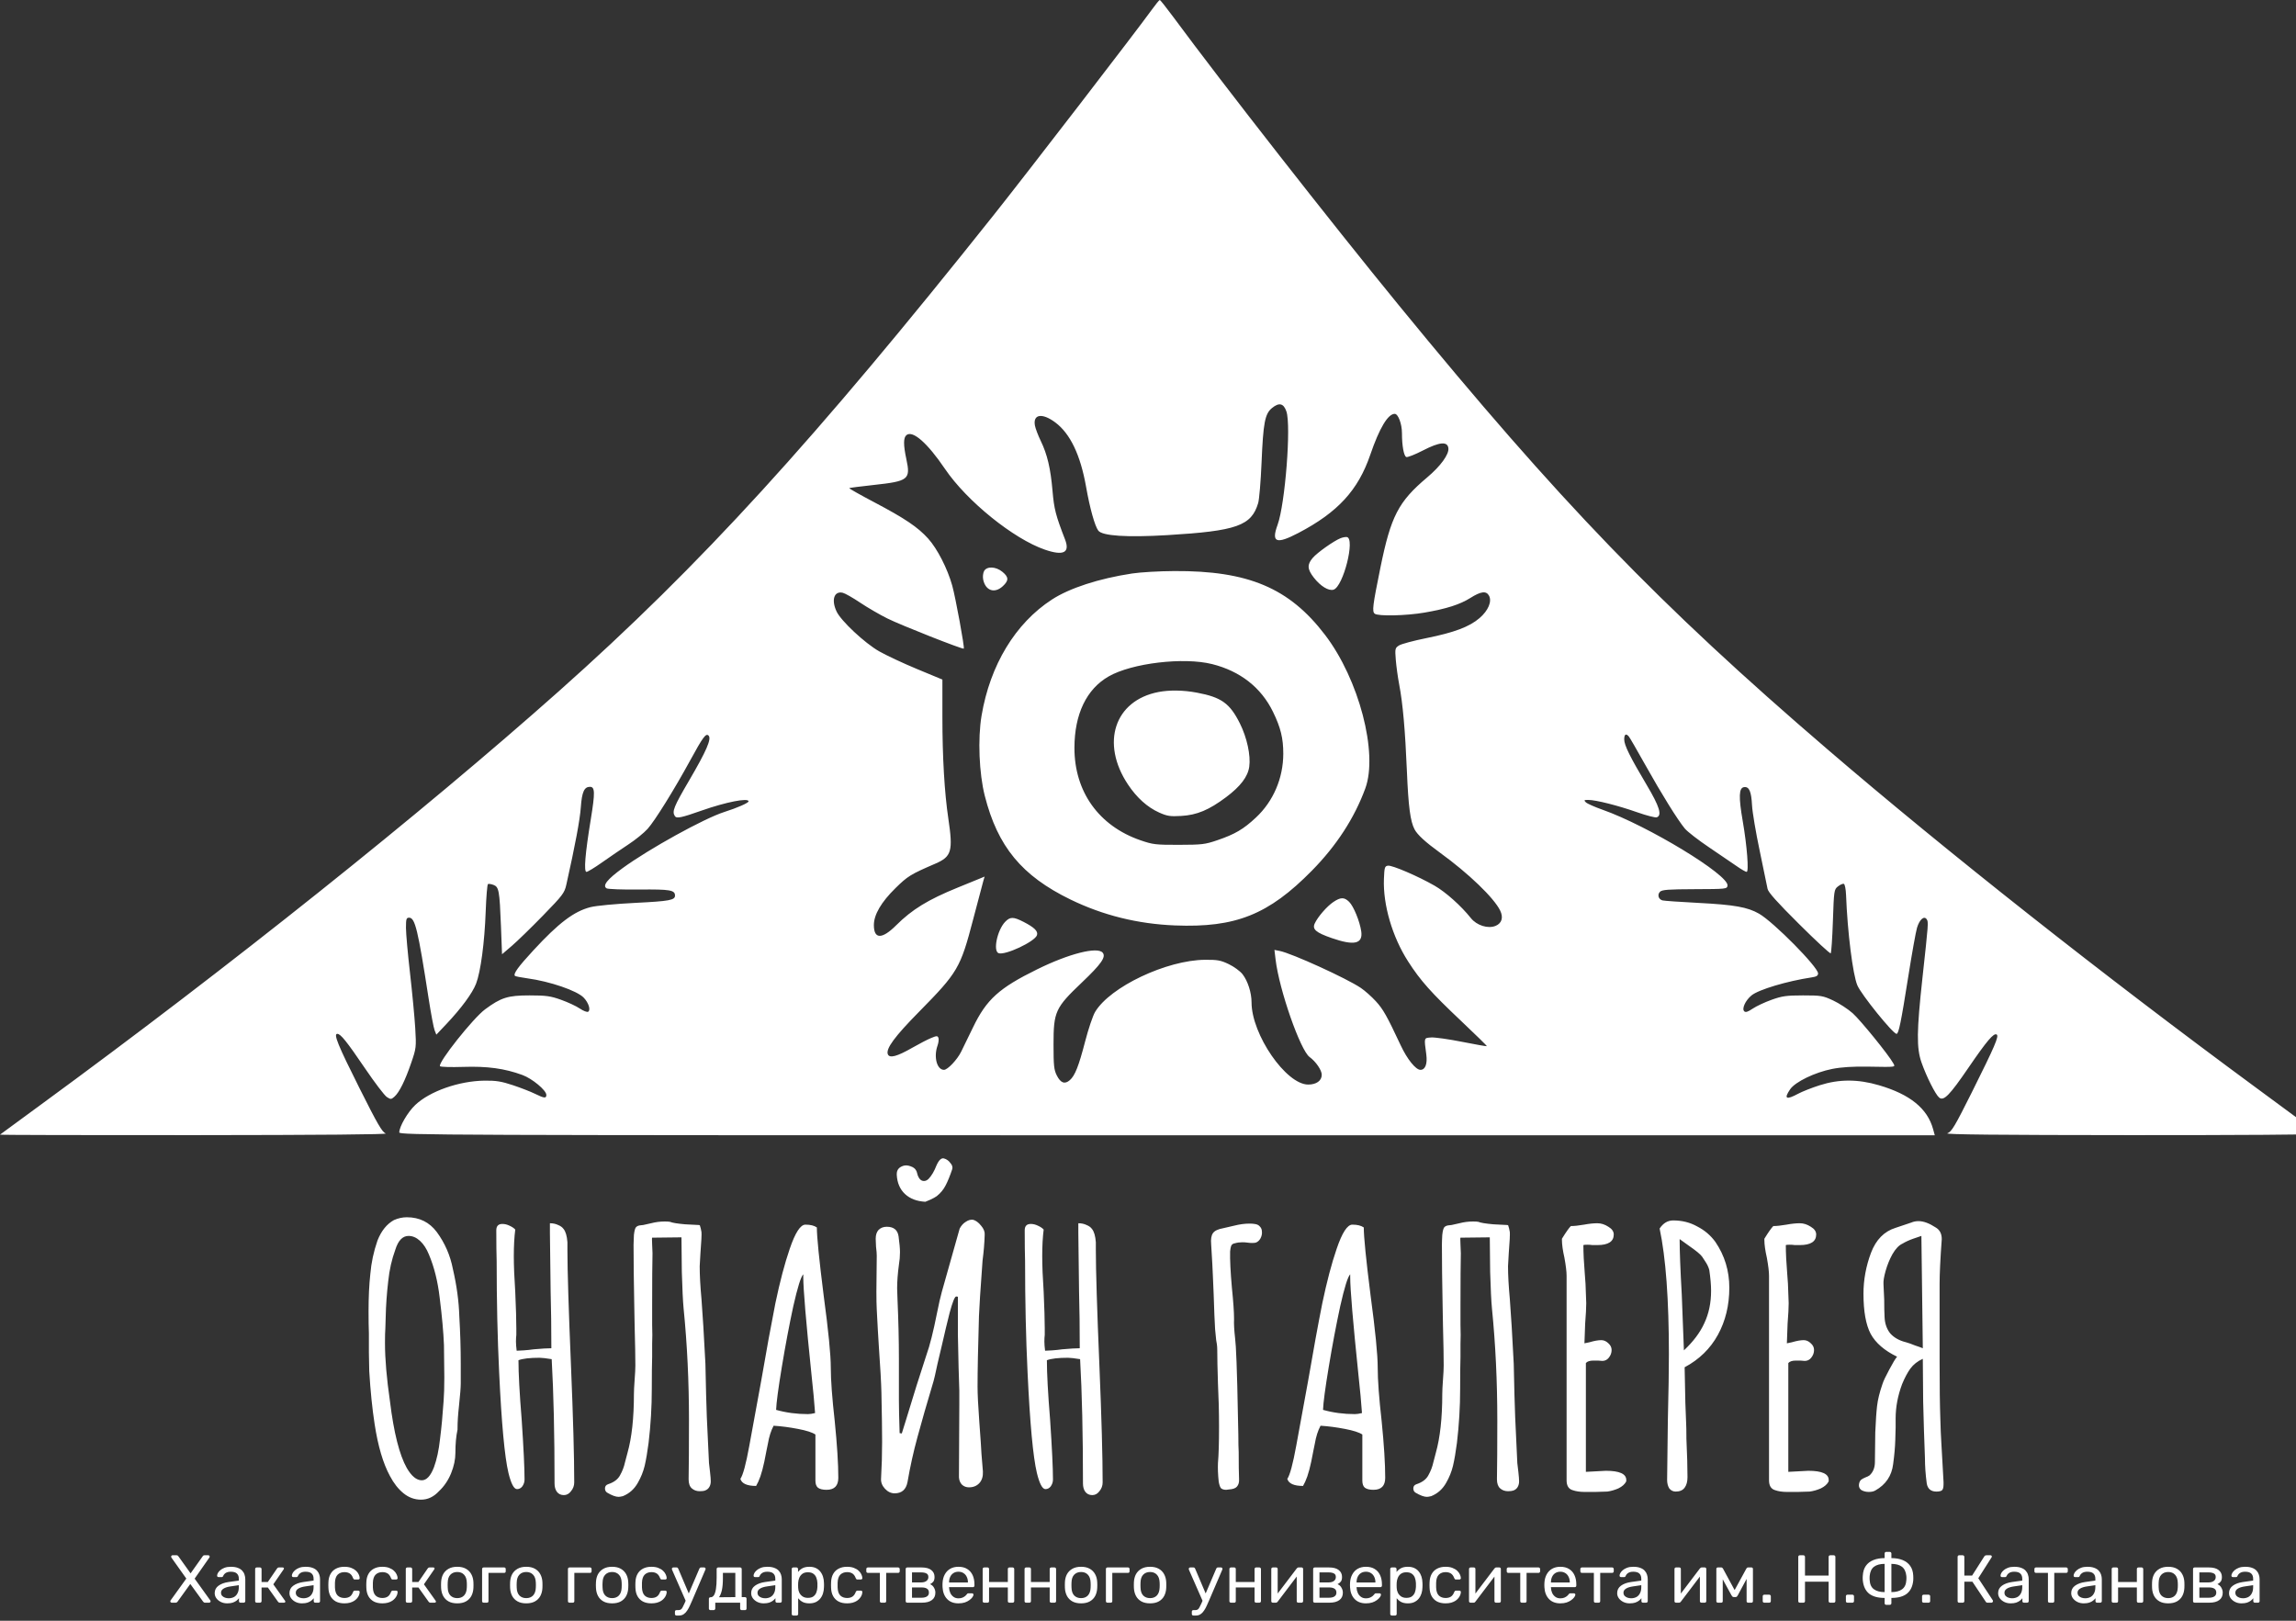 <svg width="102" height="72" viewBox="0 0 102 72" fill="none" xmlns="http://www.w3.org/2000/svg">
<rect x="0" y="0" width="102" height="72" fill="#333333" stroke="none"/>
<g clip-path="url(#clip0_213_53)">
<g clip-path="url(#clip1_213_53)">
<path fill-rule="evenodd" clip-rule="evenodd" d="M51.183 0.413C50.491 1.374 45.635 7.68 44.172 9.519C36.156 19.594 31.126 25.104 24.828 30.706C18.747 36.114 10.149 42.977 1.826 49.066C0.839 49.788 0.017 50.392 5.54867e-05 50.406C-0.017 50.422 3.875 50.431 8.649 50.428C14.238 50.424 17.261 50.397 17.137 50.353C16.978 50.296 16.773 49.942 15.968 48.337C15.01 46.426 14.807 45.928 14.985 45.928C15.133 45.928 15.405 46.268 16.218 47.464C16.648 48.098 17.084 48.67 17.186 48.735C17.358 48.846 17.38 48.845 17.525 48.717C17.739 48.527 17.997 48.007 18.268 47.217C18.492 46.564 18.497 46.521 18.447 45.673C18.418 45.194 18.314 44.098 18.216 43.239C18.117 42.38 18.036 41.472 18.035 41.222C18.035 40.825 18.052 40.768 18.175 40.768C18.44 40.768 18.567 41.294 19.041 44.353C19.145 45.026 19.265 45.663 19.308 45.77L19.384 45.964L19.831 45.492C20.495 44.79 20.986 44.121 21.149 43.701C21.354 43.17 21.527 41.871 21.577 40.493C21.601 39.842 21.646 39.294 21.677 39.275C21.708 39.256 21.819 39.272 21.922 39.311C22.164 39.401 22.193 39.559 22.255 41.136L22.303 42.392L22.741 42.017C22.981 41.811 23.604 41.205 24.124 40.671C24.997 39.775 25.077 39.669 25.158 39.307C25.555 37.535 25.764 36.418 25.803 35.863C25.851 35.184 25.954 34.954 26.208 34.954C26.433 34.954 26.44 35.207 26.247 36.39C25.994 37.932 25.929 38.733 26.055 38.733C26.107 38.733 26.421 38.542 26.751 38.309C27.081 38.076 27.606 37.718 27.916 37.514C28.227 37.311 28.611 36.999 28.77 36.822C29.09 36.467 29.949 35.086 30.659 33.785C31.232 32.736 31.36 32.563 31.477 32.677C31.619 32.816 31.391 33.345 30.617 34.669C29.928 35.846 29.847 36.048 29.981 36.255C30.057 36.372 30.263 36.329 31.175 36.008C32.245 35.631 33.254 35.433 33.254 35.599C33.254 35.669 32.756 35.888 32.177 36.072C31.284 36.356 28.846 37.702 27.657 38.568C26.974 39.066 26.754 39.344 26.948 39.464C27.007 39.501 27.661 39.525 28.403 39.517C29.771 39.503 29.987 39.54 29.987 39.787C29.987 39.988 29.737 40.034 28.238 40.109C27.34 40.154 26.488 40.235 26.234 40.299C25.499 40.486 24.825 40.995 23.694 42.22C23.015 42.955 22.79 43.267 22.877 43.353C22.9 43.375 23.148 43.424 23.428 43.462C24.42 43.596 25.628 44.008 25.927 44.316C26.148 44.543 26.253 44.871 26.128 44.946C26.082 44.974 25.916 44.91 25.759 44.804C25.602 44.697 25.228 44.523 24.928 44.416C24.455 44.247 24.268 44.221 23.528 44.22C22.561 44.22 22.261 44.314 21.55 44.839C21.014 45.236 19.448 47.209 19.546 47.365C19.568 47.4 20.034 47.414 20.58 47.396C21.649 47.361 22.415 47.465 23.208 47.756C23.645 47.916 24.271 48.437 24.271 48.641C24.271 48.803 24.183 48.794 23.767 48.591C23.575 48.496 23.133 48.324 22.786 48.209C22.271 48.038 22.038 48.001 21.524 48.007C20.388 48.021 19.088 48.479 18.445 49.091C18.111 49.408 17.74 50.047 17.738 50.306C17.738 50.427 19.411 50.434 51.845 50.434H85.953L85.878 50.161C85.627 49.244 84.854 48.616 83.476 48.212C82.537 47.936 81.706 47.936 80.842 48.211C80.495 48.321 80.065 48.491 79.886 48.587C79.349 48.877 79.236 48.816 79.527 48.391C79.753 48.061 80.63 47.637 81.399 47.486C81.805 47.406 82.311 47.374 82.995 47.385C84.272 47.406 84.207 47.415 84.107 47.232C83.906 46.864 82.648 45.315 82.302 45.009C82.091 44.822 81.702 44.569 81.436 44.445C80.983 44.234 80.902 44.22 80.1 44.22C79.36 44.221 79.173 44.247 78.7 44.416C78.4 44.523 78.023 44.7 77.862 44.809C77.649 44.953 77.548 44.985 77.488 44.926C77.371 44.812 77.54 44.444 77.811 44.221C78.124 43.963 79.392 43.584 80.49 43.419C80.695 43.389 80.768 43.343 80.768 43.244C80.768 42.96 78.793 40.961 78.144 40.589C77.638 40.299 77.047 40.194 75.468 40.112C74.647 40.07 73.92 40.019 73.852 39.999C73.674 39.947 73.618 39.742 73.747 39.615C73.838 39.526 74.12 39.505 75.291 39.501C76.692 39.496 76.723 39.493 76.745 39.342C76.813 38.872 73.204 36.681 71.191 35.971C70.844 35.849 70.511 35.701 70.451 35.642C70.356 35.548 70.369 35.536 70.563 35.536C70.899 35.537 71.885 35.786 72.73 36.084C73.148 36.231 73.541 36.332 73.603 36.309C73.843 36.219 73.723 35.829 73.168 34.894C72.412 33.623 72.156 33.106 72.156 32.849C72.156 32.617 72.236 32.568 72.362 32.719C72.404 32.769 72.73 33.334 73.088 33.973C73.815 35.275 74.537 36.436 74.853 36.813C74.969 36.95 75.453 37.325 75.93 37.646C76.406 37.967 76.959 38.343 77.157 38.481C77.355 38.62 77.552 38.733 77.595 38.733C77.701 38.733 77.612 37.582 77.422 36.482C77.234 35.4 77.249 35 77.478 34.968C77.707 34.936 77.802 35.153 77.835 35.784C77.85 36.078 78.003 36.984 78.175 37.798C78.347 38.612 78.504 39.372 78.524 39.486C78.55 39.635 78.95 40.082 79.92 41.046C80.668 41.791 81.302 42.377 81.33 42.35C81.357 42.323 81.401 41.675 81.427 40.91C81.473 39.556 81.479 39.515 81.652 39.378C81.75 39.301 81.867 39.249 81.912 39.264C81.957 39.278 82.001 39.497 82.011 39.756C82.073 41.398 82.311 43.3 82.514 43.775C82.69 44.188 84.096 45.928 84.254 45.928C84.349 45.928 84.453 45.422 84.775 43.384C84.936 42.365 85.111 41.387 85.165 41.211C85.277 40.843 85.481 40.667 85.596 40.841C85.675 40.961 85.671 41.015 85.406 43.434C85.147 45.812 85.138 46.554 85.363 47.2C85.581 47.825 85.985 48.627 86.148 48.76C86.351 48.925 86.606 48.664 87.45 47.431C88.271 46.231 88.571 45.879 88.702 45.958C88.815 46.026 88.625 46.468 87.603 48.517C86.842 50.04 86.7 50.279 86.513 50.346C86.361 50.4 88.737 50.424 94.685 50.428C99.297 50.431 103.038 50.406 103 50.372C102.961 50.338 101.71 49.413 100.219 48.316C93.42 43.311 86.445 37.805 81.177 33.281C73.704 26.866 69.273 22.276 62.16 13.582C59.128 9.878 54.331 3.746 52.115 0.743C51.813 0.334 51.546 -0.001 51.523 1.70127e-06C51.499 0.001 51.346 0.187 51.183 0.413ZM57.148 18.276C57.365 18.902 57.093 22.395 56.756 23.317C56.469 24.103 56.697 24.191 57.679 23.678C59.432 22.761 60.336 21.777 60.875 20.201C61.282 19.015 61.659 18.385 61.962 18.385C62.115 18.385 62.282 18.834 62.282 19.244C62.282 19.803 62.366 20.262 62.476 20.303C62.531 20.324 62.862 20.193 63.212 20.013C63.952 19.631 64.308 19.599 64.345 19.911C64.378 20.185 63.999 20.706 63.401 21.21C62.124 22.285 61.79 22.93 61.325 25.216C60.98 26.913 60.949 27.163 61.072 27.263C61.219 27.382 62.467 27.355 63.284 27.214C64.255 27.048 64.863 26.853 65.324 26.562C65.79 26.268 66.026 26.239 66.149 26.462C66.288 26.717 66.117 27.124 65.73 27.457C65.281 27.844 64.608 28.098 63.367 28.348C62.8 28.462 62.252 28.609 62.151 28.674C61.976 28.786 61.969 28.818 62.008 29.311C62.031 29.597 62.099 30.092 62.16 30.412C62.321 31.256 62.426 32.448 62.502 34.264C62.568 35.841 62.654 36.488 62.842 36.844C62.97 37.086 63.32 37.407 63.974 37.882C65.246 38.805 66.37 39.886 66.645 40.451C66.796 40.761 66.718 41.018 66.44 41.132C66.101 41.269 65.604 41.112 65.343 40.785C64.909 40.24 64.223 39.628 63.728 39.344C62.992 38.922 61.847 38.431 61.661 38.457C61.517 38.477 61.501 38.531 61.481 39.049C61.437 40.195 61.854 41.619 62.554 42.709C63.102 43.564 63.576 44.096 64.93 45.374C65.559 45.968 66.065 46.464 66.053 46.476C66.041 46.487 65.547 46.401 64.955 46.283C64.363 46.165 63.745 46.078 63.581 46.089C63.252 46.112 63.261 46.08 63.363 46.844C63.419 47.264 63.319 47.527 63.104 47.527C62.895 47.527 62.514 47.054 62.227 46.44C61.614 45.131 61.446 44.832 61.121 44.479C60.933 44.273 60.631 44.006 60.452 43.886C59.819 43.459 57.381 42.348 56.85 42.245L56.617 42.199L56.668 42.628C56.827 43.967 57.767 46.658 58.179 46.958C58.456 47.159 58.719 47.543 58.719 47.746C58.719 48.01 58.481 48.181 58.117 48.181C57.133 48.181 55.6 45.956 55.6 44.53C55.6 44.099 55.434 43.579 55.199 43.278C55.094 43.143 54.82 42.943 54.591 42.833C54.231 42.66 54.088 42.634 53.533 42.638C51.824 42.652 49.317 43.841 48.651 44.953C48.55 45.121 48.351 45.711 48.208 46.263C47.92 47.371 47.755 47.787 47.525 47.987C47.303 48.179 47.121 48.114 46.951 47.781C46.823 47.529 46.803 47.345 46.803 46.4C46.803 44.94 46.88 44.772 48.061 43.648C48.926 42.825 49.145 42.51 48.986 42.322C48.751 42.045 47.49 42.365 46.077 43.061C44.383 43.894 43.827 44.397 43.228 45.637C43.005 46.097 42.767 46.587 42.697 46.726C42.52 47.082 42.097 47.527 41.936 47.527C41.622 47.527 41.47 46.953 41.651 46.446C41.696 46.32 41.713 46.167 41.69 46.107C41.651 46.009 41.615 46.01 41.367 46.112C41.212 46.175 40.833 46.371 40.524 46.548C39.851 46.935 39.516 47.023 39.442 46.834C39.346 46.59 39.745 46.048 40.827 44.95C42.557 43.194 42.667 43.005 43.233 40.841C43.457 39.981 43.663 39.202 43.691 39.11L43.742 38.941L43.454 39.06C43.295 39.126 42.885 39.293 42.543 39.432C41.23 39.966 40.52 40.401 39.809 41.109C39.181 41.734 38.822 41.729 38.822 41.095C38.822 40.634 39.149 40.075 39.782 39.454C40.329 38.918 40.447 38.845 41.558 38.365C42.275 38.054 42.345 37.811 42.13 36.366C41.958 35.213 41.866 33.636 41.866 31.849V30.189L40.746 29.724C40.131 29.469 39.371 29.113 39.058 28.935C38.415 28.568 37.364 27.586 37.166 27.167C36.921 26.649 37.057 26.24 37.444 26.335C37.544 26.359 37.89 26.556 38.212 26.772C38.534 26.988 39.078 27.304 39.422 27.475C40.022 27.774 42.77 28.858 42.816 28.815C42.86 28.773 42.453 26.552 42.303 26.015C42.091 25.256 41.641 24.378 41.233 23.925C40.773 23.416 40.201 23.031 38.836 22.311C38.211 21.982 37.712 21.7 37.727 21.685C37.742 21.671 38.234 21.607 38.82 21.544C40.361 21.377 40.459 21.3 40.266 20.402C40.129 19.763 40.13 19.443 40.27 19.329C40.547 19.104 41.199 19.676 41.982 20.832C42.951 22.262 45.026 23.939 46.418 24.418C47.246 24.703 47.542 24.554 47.315 23.966C46.899 22.891 46.829 22.619 46.759 21.813C46.672 20.807 46.527 20.189 46.236 19.588C46.119 19.346 46.003 19.041 45.978 18.911C45.879 18.398 46.299 18.331 46.882 18.767C47.545 19.263 47.999 20.212 48.249 21.625C48.419 22.587 48.636 23.364 48.792 23.573C48.968 23.808 50.063 23.88 51.857 23.773C54.942 23.588 55.595 23.358 55.895 22.346C55.942 22.185 56.009 21.384 56.044 20.565C56.119 18.776 56.193 18.387 56.507 18.128C56.823 17.868 57.024 17.915 57.148 18.276ZM59.553 23.91C59.255 24.028 58.522 24.547 58.32 24.782C58.063 25.081 58.074 25.284 58.367 25.661C58.664 26.042 59.026 26.263 59.243 26.196C59.676 26.061 60.218 23.91 59.832 23.858C59.771 23.849 59.645 23.873 59.553 23.91ZM43.717 25.37C43.671 25.455 43.653 25.625 43.678 25.747C43.78 26.244 44.188 26.38 44.553 26.038C44.821 25.787 44.816 25.637 44.533 25.404C44.24 25.163 43.839 25.147 43.717 25.37ZM50.294 25.477C48.819 25.701 47.515 26.125 46.729 26.636C45.107 27.69 43.984 29.545 43.606 31.793C43.434 32.817 43.496 34.36 43.749 35.354C44.324 37.612 45.393 38.907 47.549 39.957C48.998 40.663 50.544 41.046 52.205 41.112C54.894 41.218 56.357 40.632 58.277 38.682C59.373 37.569 60.168 36.347 60.653 35.027C61.231 33.456 60.372 30.177 58.866 28.205C57.275 26.12 55.453 25.349 52.162 25.369C51.501 25.372 50.66 25.421 50.294 25.477ZM53.849 29.502C55.096 29.814 56.028 30.544 56.553 31.623C56.894 32.321 57.011 32.8 57.01 33.486C57.007 34.57 56.569 35.595 55.798 36.316C55.245 36.835 54.861 37.061 54.078 37.327C53.533 37.513 53.394 37.529 52.371 37.531C51.337 37.533 51.215 37.518 50.666 37.329C48.814 36.69 47.728 35.168 47.732 33.217C47.735 31.723 48.269 30.612 49.253 30.049C50.284 29.458 52.582 29.185 53.849 29.502ZM51.463 30.743C49.511 31.12 48.888 33.014 50.111 34.852C50.501 35.438 50.974 35.863 51.494 36.096C51.85 36.255 51.98 36.276 52.473 36.248C53.174 36.208 53.707 35.985 54.472 35.412C55.109 34.934 55.436 34.504 55.498 34.06C55.569 33.562 55.397 32.768 55.083 32.139C54.636 31.243 54.26 30.974 53.17 30.77C52.569 30.657 51.956 30.648 51.463 30.743ZM59.237 40.069C58.952 40.259 58.547 40.725 58.409 41.02C58.287 41.282 58.455 41.428 59.163 41.674C60.158 42.02 60.551 41.932 60.474 41.38C60.412 40.939 60.134 40.257 59.936 40.064C59.719 39.851 59.561 39.852 59.237 40.069ZM44.651 40.955C44.302 41.324 44.109 42.249 44.362 42.344C44.65 42.452 45.975 41.831 46.068 41.544C46.124 41.37 45.955 41.203 45.474 40.955C45.018 40.721 44.874 40.721 44.651 40.955Z" fill="white"/>
<path d="M18.706 66.622C18.421 66.622 18.161 66.528 17.929 66.34C17.696 66.153 17.495 65.897 17.325 65.574C17.018 65.011 16.791 64.239 16.642 63.259C16.537 62.581 16.457 61.798 16.404 60.912L16.388 60.083V59.238C16.378 58.967 16.373 58.639 16.373 58.253C16.373 57.627 16.399 57.074 16.452 56.594C16.494 56.094 16.6 55.599 16.77 55.108C16.939 54.681 17.182 54.378 17.5 54.201C17.69 54.118 17.881 54.076 18.071 54.076C18.633 54.076 19.077 54.295 19.405 54.733C19.765 55.223 20.003 55.771 20.12 56.376C20.289 57.105 20.384 57.804 20.405 58.472C20.448 59.212 20.469 59.911 20.469 60.568V61.46C20.469 61.637 20.442 61.971 20.39 62.461C20.347 62.847 20.326 63.175 20.326 63.446V63.509C20.262 63.801 20.231 64.145 20.231 64.541C20.231 64.833 20.167 65.136 20.04 65.449C19.913 65.761 19.733 66.028 19.5 66.246C19.268 66.497 19.003 66.622 18.706 66.622ZM18.738 65.761C18.95 65.761 19.13 65.569 19.278 65.183C19.405 64.839 19.495 64.421 19.548 63.931C19.612 63.431 19.665 62.867 19.707 62.242C19.728 61.971 19.739 61.621 19.739 61.194L19.723 59.755C19.701 59.191 19.638 58.487 19.532 57.643C19.448 56.923 19.289 56.287 19.056 55.734C18.95 55.473 18.818 55.27 18.659 55.124C18.5 54.978 18.331 54.905 18.151 54.905C17.886 54.905 17.69 55.108 17.563 55.515C17.405 55.943 17.299 56.412 17.246 56.923C17.182 57.476 17.145 58.002 17.135 58.503L17.119 59.019C17.108 59.165 17.103 59.363 17.103 59.614V59.676C17.103 60.375 17.177 61.235 17.325 62.257C17.495 63.645 17.743 64.63 18.071 65.214C18.283 65.579 18.505 65.761 18.738 65.761ZM25.049 66.419C24.912 66.419 24.806 66.366 24.732 66.262C24.668 66.168 24.636 66.048 24.636 65.902C24.636 63.723 24.594 61.882 24.509 60.38C24.255 60.339 24.075 60.318 23.97 60.318C23.535 60.318 23.223 60.354 23.033 60.427C23.033 61.011 23.08 61.892 23.176 63.071C23.26 64.322 23.303 65.209 23.303 65.73C23.303 65.835 23.271 65.934 23.207 66.028C23.144 66.111 23.064 66.153 22.969 66.153C22.832 66.153 22.705 65.913 22.588 65.433C22.419 64.724 22.281 63.238 22.175 60.975C22.101 59.442 22.064 57.794 22.064 56.031C22.054 55.708 22.048 55.249 22.048 54.655C22.048 54.467 22.138 54.373 22.318 54.373C22.424 54.373 22.53 54.399 22.636 54.451C22.752 54.504 22.837 54.561 22.89 54.623C22.848 54.957 22.826 55.348 22.826 55.797C22.826 56.235 22.848 56.767 22.89 57.392C22.922 58.112 22.938 58.654 22.938 59.019V59.301C22.927 59.384 22.922 59.483 22.922 59.598C22.922 59.702 22.932 59.838 22.953 60.005C23.017 60.005 23.123 59.999 23.271 59.989C23.419 59.979 23.567 59.963 23.715 59.942C24.065 59.911 24.324 59.895 24.494 59.895C24.494 58.988 24.483 58.148 24.462 57.377L24.43 54.764V54.342C24.568 54.342 24.689 54.368 24.795 54.42C24.901 54.462 24.98 54.519 25.033 54.592C25.129 54.707 25.187 54.905 25.208 55.187V55.546C25.208 56.443 25.261 58.159 25.367 60.693C25.462 62.987 25.51 64.708 25.51 65.855C25.51 66.001 25.462 66.132 25.367 66.246C25.282 66.361 25.176 66.419 25.049 66.419ZM27.67 66.466C27.585 66.486 27.522 66.497 27.48 66.497C27.353 66.497 27.183 66.434 26.972 66.309C26.908 66.267 26.876 66.205 26.876 66.121C26.876 66.028 26.924 65.965 27.019 65.934C27.273 65.85 27.448 65.72 27.543 65.543C27.649 65.355 27.723 65.162 27.765 64.964C27.818 64.766 27.855 64.625 27.877 64.541C28.067 63.864 28.162 62.993 28.162 61.929C28.162 61.793 28.173 61.58 28.194 61.288C28.215 61.016 28.226 60.808 28.226 60.662C28.226 60.266 28.215 59.681 28.194 58.91L28.178 58.034C28.157 56.949 28.146 56.036 28.146 55.296C28.146 55.192 28.152 55.046 28.162 54.858C28.184 54.67 28.215 54.556 28.258 54.514C28.3 54.472 28.358 54.446 28.432 54.436C28.506 54.425 28.554 54.42 28.575 54.42C28.617 54.41 28.734 54.383 28.924 54.342C29.126 54.29 29.327 54.264 29.528 54.264C29.634 54.264 29.713 54.269 29.766 54.279C29.861 54.321 30.084 54.358 30.433 54.389C30.793 54.41 30.994 54.42 31.036 54.42C31.079 54.42 31.1 54.436 31.1 54.467C31.121 54.519 31.142 54.608 31.163 54.733C31.174 54.837 31.158 55.155 31.116 55.687L31.084 56.25C31.084 56.647 31.11 57.132 31.163 57.705C31.216 58.373 31.274 59.332 31.338 60.584C31.359 61.647 31.38 62.44 31.401 62.961L31.497 64.995L31.544 65.402C31.566 65.59 31.576 65.725 31.576 65.808C31.576 65.902 31.555 65.986 31.512 66.059C31.47 66.132 31.407 66.184 31.322 66.215C31.269 66.236 31.19 66.246 31.084 66.246C30.946 66.246 30.83 66.205 30.735 66.121C30.639 66.038 30.592 65.902 30.592 65.715C30.602 65.131 30.608 64.26 30.608 63.102C30.608 61.371 30.528 59.713 30.369 58.127C30.338 57.794 30.311 57.252 30.29 56.501C30.279 55.75 30.274 55.239 30.274 54.968L28.972 54.983C28.962 54.983 28.962 55.087 28.972 55.296C28.983 55.505 28.988 55.63 28.988 55.672C28.977 56.13 28.972 56.892 28.972 57.956V58.863C28.983 59.176 28.983 59.452 28.972 59.692C28.972 59.921 28.972 60.114 28.972 60.271C28.962 60.594 28.956 61.069 28.956 61.694C28.956 62.497 28.909 63.3 28.813 64.103C28.76 64.51 28.702 64.849 28.639 65.12C28.575 65.381 28.475 65.631 28.337 65.871C28.178 66.153 27.956 66.351 27.67 66.466ZM36.718 66.184C36.548 66.184 36.421 66.153 36.337 66.09C36.263 66.028 36.225 65.923 36.225 65.777V63.728C36.088 63.634 35.829 63.551 35.447 63.478C35.066 63.405 34.707 63.358 34.368 63.337C34.251 63.556 34.167 63.822 34.114 64.135L34.05 64.448C34.04 64.52 34.008 64.682 33.955 64.932C33.902 65.183 33.844 65.402 33.78 65.59C33.717 65.767 33.653 65.907 33.59 66.012C33.188 66.012 32.955 65.907 32.891 65.699C33.008 65.532 33.14 65.042 33.288 64.228L33.812 61.366C34.045 60.01 34.257 58.852 34.447 57.893C34.648 56.933 34.86 56.13 35.082 55.484C35.326 54.764 35.559 54.404 35.781 54.404C36.003 54.404 36.173 54.446 36.289 54.529C36.289 54.947 36.39 55.953 36.591 57.549C36.802 59.113 36.908 60.182 36.908 60.756C36.908 61.308 36.967 62.101 37.083 63.133C37.189 64.187 37.242 65.026 37.242 65.652C37.242 66.007 37.067 66.184 36.718 66.184ZM35.892 62.821C35.977 62.821 36.083 62.805 36.21 62.774C36.178 62.315 36.125 61.746 36.051 61.069C35.807 58.712 35.686 57.267 35.686 56.735V56.61C35.58 56.714 35.432 57.189 35.241 58.034C35.061 58.868 34.892 59.765 34.733 60.724C34.574 61.684 34.49 62.32 34.479 62.633C34.924 62.758 35.395 62.821 35.892 62.821ZM39.744 66.34C39.585 66.34 39.442 66.273 39.315 66.137C39.188 66.001 39.13 65.85 39.141 65.683C39.172 65.151 39.188 64.609 39.188 64.056C39.188 63.577 39.178 62.847 39.157 61.866C39.146 61.418 39.109 60.745 39.045 59.848C39.035 59.671 39.019 59.416 38.998 59.082C38.977 58.738 38.961 58.435 38.95 58.175C38.94 57.997 38.934 57.731 38.934 57.377L38.95 55.781C38.95 55.687 38.94 55.557 38.918 55.39L38.903 55.03C38.903 54.863 38.945 54.733 39.029 54.639C39.125 54.545 39.246 54.498 39.395 54.498C39.702 54.498 39.876 54.639 39.919 54.921C39.961 55.233 39.982 55.468 39.982 55.625C39.982 55.812 39.966 56 39.934 56.188C39.882 56.574 39.855 56.923 39.855 57.236L39.871 57.705C39.913 58.665 39.934 59.546 39.934 60.349V62.211C39.934 62.534 39.945 63.019 39.966 63.665L40.062 63.681L40.252 63.071C40.57 62.017 40.871 61.058 41.157 60.193C41.305 59.786 41.464 59.155 41.633 58.3C41.708 57.924 41.776 57.622 41.84 57.392L42.634 54.577C42.708 54.441 42.798 54.342 42.904 54.279C43.01 54.206 43.115 54.175 43.221 54.185C43.348 54.217 43.47 54.305 43.586 54.451C43.703 54.587 43.756 54.722 43.745 54.858C43.734 55.223 43.703 55.604 43.65 56C43.555 57.304 43.502 58.122 43.491 58.456C43.449 59.853 43.428 60.902 43.428 61.6C43.428 61.934 43.454 62.461 43.507 63.18C43.56 63.889 43.592 64.359 43.602 64.588L43.666 65.371C43.676 65.59 43.623 65.761 43.507 65.887C43.391 66.012 43.237 66.074 43.047 66.074C42.93 66.074 42.83 66.038 42.745 65.965C42.66 65.882 42.612 65.772 42.602 65.636V65.496L42.618 62.351V61.788C42.597 61.246 42.575 60.411 42.554 59.285V58.644V57.611C42.544 57.601 42.517 57.596 42.475 57.596C42.411 57.606 42.316 57.846 42.189 58.315C42.073 58.774 41.962 59.238 41.856 59.708C41.75 60.166 41.681 60.458 41.649 60.584C41.554 61.032 41.496 61.288 41.475 61.35C41.178 62.341 40.94 63.17 40.76 63.837C40.58 64.494 40.432 65.162 40.316 65.84C40.252 66.174 40.062 66.34 39.744 66.34ZM41.109 53.388C40.728 53.367 40.427 53.252 40.204 53.043C39.982 52.835 39.86 52.553 39.839 52.199V52.152C39.839 51.974 39.934 51.855 40.125 51.792C40.22 51.761 40.326 51.766 40.443 51.808C40.57 51.849 40.654 51.912 40.697 51.995C40.718 52.027 40.734 52.068 40.744 52.12C40.755 52.162 40.765 52.199 40.776 52.23C40.84 52.386 40.929 52.465 41.046 52.465C41.12 52.465 41.189 52.433 41.252 52.371C41.39 52.225 41.506 52.027 41.602 51.776C41.708 51.536 41.819 51.432 41.935 51.463C42.051 51.495 42.147 51.562 42.221 51.667C42.306 51.761 42.332 51.855 42.3 51.948C42.205 52.23 42.11 52.465 42.014 52.652C41.919 52.84 41.787 53.002 41.617 53.137C41.543 53.189 41.448 53.242 41.332 53.294C41.226 53.335 41.152 53.367 41.109 53.388ZM48.524 66.419C48.387 66.419 48.281 66.366 48.207 66.262C48.143 66.168 48.111 66.048 48.111 65.902C48.111 63.723 48.069 61.882 47.984 60.38C47.73 60.339 47.55 60.318 47.445 60.318C47.011 60.318 46.698 60.354 46.508 60.427C46.508 61.011 46.555 61.892 46.651 63.071C46.735 64.322 46.778 65.209 46.778 65.73C46.778 65.835 46.746 65.934 46.682 66.028C46.619 66.111 46.539 66.153 46.444 66.153C46.307 66.153 46.18 65.913 46.063 65.433C45.894 64.724 45.756 63.238 45.65 60.975C45.576 59.442 45.539 57.794 45.539 56.031C45.529 55.708 45.523 55.249 45.523 54.655C45.523 54.467 45.613 54.373 45.793 54.373C45.899 54.373 46.005 54.399 46.111 54.451C46.227 54.504 46.312 54.561 46.365 54.623C46.323 54.957 46.301 55.348 46.301 55.797C46.301 56.235 46.323 56.767 46.365 57.392C46.397 58.112 46.413 58.654 46.413 59.019V59.301C46.402 59.384 46.397 59.483 46.397 59.598C46.397 59.702 46.407 59.838 46.428 60.005C46.492 60.005 46.598 59.999 46.746 59.989C46.894 59.979 47.042 59.963 47.191 59.942C47.54 59.911 47.799 59.895 47.968 59.895C47.968 58.988 47.958 58.148 47.937 57.377L47.905 54.764V54.342C48.043 54.342 48.164 54.368 48.27 54.42C48.376 54.462 48.455 54.519 48.508 54.592C48.604 54.707 48.662 54.905 48.683 55.187V55.546C48.683 56.443 48.736 58.159 48.842 60.693C48.937 62.987 48.985 64.708 48.985 65.855C48.985 66.001 48.937 66.132 48.842 66.246C48.757 66.361 48.651 66.419 48.524 66.419ZM54.473 66.184C54.367 66.184 54.288 66.158 54.235 66.106C54.193 66.043 54.161 65.944 54.14 65.808C54.108 65.506 54.098 65.235 54.108 64.995C54.14 64.64 54.156 64.103 54.156 63.384C54.156 62.737 54.14 62.096 54.108 61.46C54.087 60.813 54.077 60.323 54.077 59.989C54.077 59.885 54.071 59.796 54.061 59.723C54.05 59.65 54.039 59.588 54.029 59.535L53.981 59.05C53.96 58.717 53.939 58.206 53.918 57.517L53.886 56.767C53.875 56.454 53.849 55.958 53.806 55.28C53.785 55.051 53.812 54.884 53.886 54.78C53.96 54.675 54.114 54.602 54.346 54.561C54.42 54.54 54.579 54.504 54.823 54.451C55.066 54.389 55.294 54.358 55.505 54.358C55.601 54.358 55.675 54.363 55.728 54.373C55.834 54.383 55.913 54.42 55.966 54.483C56.029 54.545 56.061 54.623 56.061 54.717C56.072 54.811 56.051 54.91 55.998 55.014C55.945 55.108 55.876 55.171 55.791 55.202C55.76 55.213 55.701 55.218 55.617 55.218C55.553 55.218 55.484 55.213 55.41 55.202C55.347 55.192 55.273 55.187 55.188 55.187C55.071 55.187 54.96 55.202 54.855 55.233C54.78 55.244 54.727 55.28 54.696 55.343C54.675 55.395 54.659 55.479 54.648 55.593C54.638 55.958 54.664 56.495 54.727 57.205C54.791 57.83 54.823 58.294 54.823 58.597C54.812 58.795 54.828 59.082 54.87 59.457L54.902 59.833C54.923 60.166 54.944 60.74 54.966 61.553C54.987 62.356 55.003 63.081 55.013 63.728C55.013 64.082 55.019 64.343 55.029 64.51C55.029 65.042 55.034 65.438 55.045 65.699C55.056 65.845 55.024 65.96 54.95 66.043C54.886 66.116 54.77 66.158 54.6 66.168L54.473 66.184ZM61.014 66.184C60.845 66.184 60.718 66.153 60.633 66.09C60.559 66.028 60.522 65.923 60.522 65.777V63.728C60.385 63.634 60.125 63.551 59.744 63.478C59.363 63.405 59.003 63.358 58.665 63.337C58.548 63.556 58.464 63.822 58.411 64.135L58.347 64.448C58.337 64.52 58.305 64.682 58.252 64.932C58.199 65.183 58.141 65.402 58.077 65.59C58.014 65.767 57.95 65.907 57.887 66.012C57.484 66.012 57.252 65.907 57.188 65.699C57.304 65.532 57.437 65.042 57.585 64.228L58.109 61.366C58.342 60.01 58.553 58.852 58.744 57.893C58.945 56.933 59.157 56.13 59.379 55.484C59.623 54.764 59.855 54.404 60.078 54.404C60.3 54.404 60.469 54.446 60.586 54.529C60.586 54.947 60.686 55.953 60.888 57.549C61.099 59.113 61.205 60.182 61.205 60.756C61.205 61.308 61.263 62.101 61.38 63.133C61.486 64.187 61.538 65.026 61.538 65.652C61.538 66.007 61.364 66.184 61.014 66.184ZM60.189 62.821C60.274 62.821 60.379 62.805 60.506 62.774C60.475 62.315 60.422 61.746 60.348 61.069C60.104 58.712 59.983 57.267 59.983 56.735V56.61C59.877 56.714 59.728 57.189 59.538 58.034C59.358 58.868 59.189 59.765 59.03 60.724C58.871 61.684 58.786 62.32 58.776 62.633C59.22 62.758 59.691 62.821 60.189 62.821ZM63.581 66.466C63.496 66.486 63.432 66.497 63.39 66.497C63.263 66.497 63.094 66.434 62.882 66.309C62.818 66.267 62.787 66.205 62.787 66.121C62.787 66.028 62.834 65.965 62.93 65.934C63.184 65.85 63.358 65.72 63.453 65.543C63.559 65.355 63.633 65.162 63.676 64.964C63.729 64.766 63.766 64.625 63.787 64.541C63.977 63.864 64.073 62.993 64.073 61.929C64.073 61.793 64.083 61.58 64.105 61.288C64.126 61.016 64.136 60.808 64.136 60.662C64.136 60.266 64.126 59.681 64.105 58.91L64.089 58.034C64.067 56.949 64.057 56.036 64.057 55.296C64.057 55.192 64.062 55.046 64.073 54.858C64.094 54.67 64.126 54.556 64.168 54.514C64.21 54.472 64.269 54.446 64.343 54.436C64.417 54.425 64.464 54.42 64.486 54.42C64.528 54.41 64.644 54.383 64.835 54.342C65.036 54.29 65.237 54.264 65.438 54.264C65.544 54.264 65.624 54.269 65.676 54.279C65.772 54.321 65.994 54.358 66.343 54.389C66.703 54.41 66.904 54.42 66.947 54.42C66.989 54.42 67.01 54.436 67.01 54.467C67.031 54.519 67.052 54.608 67.074 54.733C67.084 54.837 67.068 55.155 67.026 55.687L66.994 56.25C66.994 56.647 67.021 57.132 67.074 57.705C67.126 58.373 67.185 59.332 67.248 60.584C67.269 61.647 67.291 62.44 67.312 62.961L67.407 64.995L67.455 65.402C67.476 65.59 67.486 65.725 67.486 65.808C67.486 65.902 67.465 65.986 67.423 66.059C67.381 66.132 67.317 66.184 67.232 66.215C67.179 66.236 67.1 66.246 66.994 66.246C66.857 66.246 66.74 66.205 66.645 66.121C66.55 66.038 66.502 65.902 66.502 65.715C66.513 65.131 66.518 64.26 66.518 63.102C66.518 61.371 66.439 59.713 66.28 58.127C66.248 57.794 66.222 57.252 66.2 56.501C66.19 55.75 66.184 55.239 66.184 54.968L64.882 54.983C64.872 54.983 64.872 55.087 64.882 55.296C64.893 55.505 64.898 55.63 64.898 55.672C64.888 56.13 64.882 56.892 64.882 57.956V58.863C64.893 59.176 64.893 59.452 64.882 59.692C64.882 59.921 64.882 60.114 64.882 60.271C64.872 60.594 64.867 61.069 64.867 61.694C64.867 62.497 64.819 63.3 64.724 64.103C64.671 64.51 64.613 64.849 64.549 65.12C64.486 65.381 64.385 65.631 64.247 65.871C64.089 66.153 63.866 66.351 63.581 66.466ZM70.389 66.278C70.188 66.278 70.014 66.252 69.865 66.2C69.685 66.147 69.596 66.001 69.596 65.761V56.673C69.596 56.495 69.564 56.23 69.5 55.875C69.426 55.552 69.389 55.286 69.389 55.077V55.03C69.569 54.738 69.701 54.55 69.786 54.467C69.934 54.467 70.13 54.446 70.374 54.404C70.596 54.363 70.792 54.342 70.961 54.342C71.13 54.342 71.294 54.394 71.453 54.498C71.612 54.592 71.691 54.707 71.691 54.842C71.691 55.155 71.448 55.312 70.961 55.312H70.739C70.675 55.301 70.601 55.296 70.516 55.296C70.421 55.296 70.363 55.301 70.342 55.312C70.342 55.666 70.363 56.094 70.405 56.594L70.437 57.032L70.469 57.893C70.469 58.091 70.453 58.394 70.421 58.8L70.389 59.676L70.612 59.629C70.823 59.567 70.998 59.535 71.136 59.535C71.252 59.535 71.358 59.582 71.453 59.676C71.548 59.76 71.596 59.859 71.596 59.974C71.596 60.099 71.554 60.213 71.469 60.318C71.395 60.411 71.3 60.458 71.183 60.458L70.993 60.443H70.786C70.627 60.443 70.516 60.479 70.453 60.552V65.386L71.342 65.339C71.945 65.339 72.247 65.475 72.247 65.746V65.808C72.183 65.934 72.067 66.038 71.898 66.121C71.728 66.194 71.564 66.241 71.406 66.262L70.882 66.278H70.389ZM74.443 66.262C74.327 66.262 74.231 66.215 74.157 66.121C74.094 66.017 74.062 65.892 74.062 65.746L74.094 63.118C74.126 61.846 74.141 60.86 74.141 60.161C74.141 57.731 74.004 55.87 73.729 54.577C73.888 54.337 74.089 54.217 74.332 54.217C74.724 54.217 75.078 54.305 75.396 54.483C75.724 54.65 75.994 54.879 76.206 55.171C76.618 55.776 76.825 56.454 76.825 57.205C76.825 57.987 76.655 58.685 76.317 59.301C75.978 59.916 75.486 60.396 74.84 60.74L74.872 62.32L74.904 63.149C74.914 63.326 74.919 63.582 74.919 63.916C74.951 64.614 74.967 65.183 74.967 65.621C74.967 65.819 74.925 65.975 74.84 66.09C74.755 66.205 74.623 66.262 74.443 66.262ZM74.808 59.989C75.221 59.603 75.523 59.202 75.713 58.785C75.915 58.357 76.015 57.877 76.015 57.345V57.33C76.015 57.09 75.989 56.787 75.936 56.422C75.904 56.297 75.846 56.172 75.761 56.047C75.676 55.922 75.629 55.849 75.618 55.828C75.544 55.724 75.348 55.562 75.031 55.343L74.618 55.046C74.618 55.578 74.65 56.401 74.713 57.517L74.808 59.989ZM79.382 66.278C79.181 66.278 79.007 66.252 78.859 66.2C78.679 66.147 78.589 66.001 78.589 65.761V56.673C78.589 56.495 78.557 56.23 78.493 55.875C78.419 55.552 78.382 55.286 78.382 55.077V55.03C78.562 54.738 78.695 54.55 78.779 54.467C78.927 54.467 79.123 54.446 79.367 54.404C79.589 54.363 79.785 54.342 79.954 54.342C80.123 54.342 80.287 54.394 80.446 54.498C80.605 54.592 80.684 54.707 80.684 54.842C80.684 55.155 80.441 55.312 79.954 55.312H79.732C79.668 55.301 79.594 55.296 79.51 55.296C79.414 55.296 79.356 55.301 79.335 55.312C79.335 55.666 79.356 56.094 79.398 56.594L79.43 57.032L79.462 57.893C79.462 58.091 79.446 58.394 79.414 58.8L79.382 59.676L79.605 59.629C79.817 59.567 79.991 59.535 80.129 59.535C80.245 59.535 80.351 59.582 80.446 59.676C80.542 59.76 80.589 59.859 80.589 59.974C80.589 60.099 80.547 60.213 80.462 60.318C80.388 60.411 80.293 60.458 80.176 60.458L79.986 60.443H79.779C79.621 60.443 79.51 60.479 79.446 60.552V65.386L80.335 65.339C80.939 65.339 81.24 65.475 81.24 65.746V65.808C81.177 65.934 81.06 66.038 80.891 66.121C80.722 66.194 80.557 66.241 80.399 66.262L79.875 66.278H79.382ZM86.024 66.262C85.781 66.262 85.638 66.142 85.596 65.902C85.543 65.506 85.516 65.131 85.516 64.776C85.484 63.973 85.458 63.139 85.437 62.273C85.426 61.397 85.421 60.761 85.421 60.365C85.188 60.469 85.003 60.615 84.865 60.803C84.738 60.98 84.617 61.209 84.5 61.491C84.31 62.002 84.214 62.508 84.214 63.008V63.399C84.214 63.462 84.209 63.655 84.198 63.978C84.188 64.302 84.156 64.656 84.103 65.042C84.04 65.563 83.775 65.954 83.309 66.215C83.235 66.257 83.14 66.278 83.023 66.278C82.886 66.278 82.769 66.246 82.674 66.184C82.59 66.111 82.563 66.012 82.595 65.887C82.616 65.814 82.648 65.761 82.69 65.73C82.732 65.699 82.791 65.668 82.865 65.636C82.949 65.605 83.013 65.574 83.055 65.543C83.214 65.397 83.293 65.198 83.293 64.948L83.309 63.634C83.331 63.123 83.357 62.732 83.389 62.461C83.421 62.179 83.5 61.856 83.627 61.491C83.669 61.355 83.77 61.142 83.928 60.849C84.087 60.547 84.204 60.354 84.278 60.271C83.717 59.999 83.325 59.661 83.103 59.254C82.891 58.847 82.785 58.253 82.785 57.471C82.785 56.855 82.897 56.25 83.119 55.656C83.341 55.072 83.706 54.702 84.214 54.545L84.913 54.31C85.008 54.269 85.114 54.248 85.231 54.248C85.453 54.248 85.707 54.342 85.993 54.529C86.173 54.634 86.263 54.806 86.263 55.046C86.199 55.922 86.167 56.584 86.167 57.032V57.611V58.894V60.505C86.167 61.611 86.178 62.445 86.199 63.008C86.21 63.436 86.225 63.816 86.247 64.15C86.268 64.484 86.284 64.76 86.294 64.979L86.342 65.84V65.934C86.342 66.069 86.321 66.158 86.278 66.2C86.236 66.241 86.151 66.262 86.024 66.262ZM85.358 54.905C85.305 54.926 85.183 54.968 84.992 55.03C84.812 55.093 84.654 55.166 84.516 55.249C84.357 55.322 84.209 55.479 84.071 55.718C83.944 55.948 83.844 56.193 83.77 56.454C83.696 56.714 83.664 56.913 83.674 57.048L83.706 57.736C83.706 58.06 83.712 58.315 83.722 58.503C83.733 58.795 83.817 59.04 83.976 59.238C84.145 59.426 84.378 59.556 84.675 59.629C84.791 59.661 84.924 59.708 85.072 59.77C85.231 59.822 85.347 59.864 85.421 59.895L85.358 54.905Z" fill="white"/>
<path d="M7.63 71.198C7.614 71.198 7.598 71.192 7.584 71.18C7.572 71.168 7.566 71.154 7.566 71.138C7.566 71.129 7.567 71.123 7.569 71.116C7.573 71.108 7.576 71.102 7.578 71.098L8.277 70.127L7.612 69.191C7.606 69.179 7.603 69.166 7.603 69.152C7.603 69.136 7.609 69.122 7.621 69.11C7.633 69.098 7.647 69.092 7.664 69.092H7.847C7.867 69.092 7.883 69.097 7.896 69.107C7.908 69.115 7.919 69.127 7.929 69.143L8.467 69.895L9.001 69.143C9.009 69.127 9.019 69.115 9.032 69.107C9.046 69.097 9.062 69.092 9.08 69.092H9.254C9.271 69.092 9.285 69.098 9.297 69.11C9.309 69.122 9.315 69.136 9.315 69.152C9.315 69.166 9.311 69.179 9.303 69.191L8.647 70.13L9.343 71.098C9.347 71.102 9.35 71.108 9.352 71.116C9.354 71.123 9.355 71.129 9.355 71.138C9.355 71.154 9.349 71.168 9.337 71.18C9.325 71.192 9.309 71.198 9.291 71.198H9.105C9.086 71.198 9.07 71.193 9.056 71.183C9.044 71.173 9.033 71.162 9.022 71.15L8.454 70.367L7.89 71.15C7.879 71.162 7.868 71.173 7.856 71.183C7.844 71.193 7.827 71.198 7.807 71.198H7.63ZM10.094 71.228C9.992 71.228 9.899 71.208 9.816 71.168C9.732 71.127 9.665 71.073 9.614 71.005C9.563 70.937 9.538 70.86 9.538 70.773C9.538 70.635 9.595 70.525 9.709 70.443C9.823 70.36 9.971 70.306 10.155 70.28L10.61 70.217V70.13C10.61 70.033 10.581 69.958 10.524 69.904C10.469 69.85 10.379 69.823 10.252 69.823C10.161 69.823 10.086 69.841 10.029 69.877C9.974 69.913 9.936 69.959 9.913 70.015C9.901 70.046 9.88 70.061 9.849 70.061H9.712C9.689 70.061 9.672 70.055 9.66 70.043C9.65 70.028 9.645 70.012 9.645 69.994C9.645 69.964 9.656 69.927 9.678 69.883C9.703 69.839 9.739 69.796 9.788 69.754C9.837 69.712 9.899 69.676 9.974 69.648C10.052 69.618 10.145 69.603 10.255 69.603C10.377 69.603 10.48 69.619 10.564 69.651C10.647 69.681 10.712 69.723 10.759 69.775C10.808 69.827 10.843 69.886 10.863 69.952C10.885 70.018 10.897 70.086 10.897 70.154V71.129C10.897 71.148 10.889 71.166 10.875 71.18C10.863 71.192 10.847 71.198 10.826 71.198H10.686C10.664 71.198 10.646 71.192 10.634 71.18C10.622 71.166 10.616 71.148 10.616 71.129V70.999C10.589 71.035 10.554 71.071 10.509 71.107C10.464 71.141 10.408 71.171 10.341 71.195C10.274 71.217 10.191 71.228 10.094 71.228ZM10.158 71.002C10.241 71.002 10.317 70.985 10.387 70.951C10.456 70.915 10.51 70.86 10.549 70.785C10.589 70.711 10.61 70.618 10.61 70.506V70.421L10.255 70.473C10.111 70.493 10.002 70.527 9.929 70.575C9.855 70.621 9.819 70.68 9.819 70.752C9.819 70.809 9.835 70.856 9.868 70.894C9.902 70.93 9.945 70.957 9.996 70.975C10.049 70.993 10.103 71.002 10.158 71.002ZM11.406 71.198C11.385 71.198 11.368 71.192 11.354 71.18C11.342 71.166 11.335 71.148 11.335 71.129V69.703C11.335 69.683 11.342 69.666 11.354 69.654C11.368 69.64 11.385 69.633 11.406 69.633H11.549C11.57 69.633 11.586 69.64 11.598 69.654C11.612 69.666 11.62 69.683 11.62 69.703V70.28H11.897L12.309 69.678C12.32 69.664 12.331 69.653 12.343 69.645C12.355 69.637 12.372 69.633 12.392 69.633H12.551C12.569 69.633 12.584 69.637 12.597 69.645C12.609 69.653 12.615 69.665 12.615 69.681C12.615 69.686 12.613 69.692 12.609 69.7C12.607 69.706 12.604 69.712 12.6 69.718L12.142 70.382L12.661 71.11C12.671 71.123 12.676 71.135 12.676 71.15C12.676 71.166 12.67 71.178 12.658 71.186C12.647 71.194 12.633 71.198 12.615 71.198H12.429C12.41 71.198 12.395 71.194 12.383 71.186C12.371 71.178 12.359 71.167 12.349 71.153L11.9 70.524H11.62V71.129C11.62 71.148 11.612 71.166 11.598 71.18C11.586 71.192 11.57 71.198 11.549 71.198H11.406ZM13.415 71.228C13.313 71.228 13.221 71.208 13.137 71.168C13.054 71.127 12.987 71.073 12.936 71.005C12.885 70.937 12.86 70.86 12.86 70.773C12.86 70.635 12.916 70.525 13.03 70.443C13.145 70.36 13.293 70.306 13.476 70.28L13.931 70.217V70.13C13.931 70.033 13.903 69.958 13.846 69.904C13.791 69.85 13.7 69.823 13.574 69.823C13.482 69.823 13.408 69.841 13.351 69.877C13.296 69.913 13.258 69.959 13.235 70.015C13.223 70.046 13.201 70.061 13.171 70.061H13.034C13.011 70.061 12.994 70.055 12.982 70.043C12.972 70.028 12.966 70.012 12.966 69.994C12.966 69.964 12.978 69.927 13 69.883C13.024 69.839 13.061 69.796 13.11 69.754C13.159 69.712 13.221 69.676 13.296 69.648C13.373 69.618 13.467 69.603 13.577 69.603C13.699 69.603 13.802 69.619 13.886 69.651C13.969 69.681 14.034 69.723 14.081 69.775C14.13 69.827 14.164 69.886 14.185 69.952C14.207 70.018 14.218 70.086 14.218 70.154V71.129C14.218 71.148 14.211 71.166 14.197 71.18C14.185 71.192 14.168 71.198 14.148 71.198H14.008C13.985 71.198 13.968 71.192 13.956 71.18C13.944 71.166 13.937 71.148 13.937 71.129V70.999C13.911 71.035 13.875 71.071 13.831 71.107C13.786 71.141 13.73 71.171 13.663 71.195C13.595 71.217 13.513 71.228 13.415 71.228ZM13.479 71.002C13.563 71.002 13.639 70.985 13.708 70.951C13.778 70.915 13.832 70.86 13.87 70.785C13.911 70.711 13.931 70.618 13.931 70.506V70.421L13.577 70.473C13.432 70.493 13.324 70.527 13.25 70.575C13.177 70.621 13.14 70.68 13.14 70.752C13.14 70.809 13.157 70.856 13.189 70.894C13.224 70.93 13.267 70.957 13.318 70.975C13.37 70.993 13.424 71.002 13.479 71.002ZM15.298 71.228C15.154 71.228 15.029 71.201 14.923 71.147C14.819 71.09 14.739 71.011 14.682 70.909C14.625 70.805 14.594 70.68 14.59 70.536C14.588 70.506 14.587 70.466 14.587 70.415C14.587 70.365 14.588 70.325 14.59 70.295C14.594 70.151 14.625 70.027 14.682 69.925C14.739 69.821 14.819 69.742 14.923 69.688C15.029 69.631 15.154 69.603 15.298 69.603C15.416 69.603 15.517 69.619 15.601 69.651C15.686 69.683 15.756 69.725 15.811 69.775C15.866 69.825 15.907 69.879 15.934 69.937C15.962 69.995 15.977 70.05 15.979 70.103C15.981 70.123 15.975 70.139 15.961 70.151C15.947 70.163 15.93 70.169 15.909 70.169H15.762C15.742 70.169 15.727 70.165 15.717 70.157C15.707 70.147 15.696 70.131 15.686 70.109C15.65 70.01 15.6 69.941 15.537 69.901C15.473 69.861 15.395 69.841 15.302 69.841C15.179 69.841 15.08 69.878 15.002 69.952C14.927 70.026 14.886 70.146 14.88 70.31C14.878 70.382 14.878 70.453 14.88 70.521C14.886 70.687 14.927 70.808 15.002 70.882C15.08 70.954 15.179 70.99 15.302 70.99C15.395 70.99 15.473 70.97 15.537 70.93C15.6 70.89 15.65 70.821 15.686 70.722C15.696 70.7 15.707 70.685 15.717 70.677C15.727 70.667 15.742 70.662 15.762 70.662H15.909C15.93 70.662 15.947 70.668 15.961 70.68C15.975 70.692 15.981 70.708 15.979 70.728C15.977 70.77 15.968 70.814 15.952 70.858C15.936 70.902 15.909 70.947 15.873 70.993C15.838 71.037 15.794 71.077 15.741 71.113C15.688 71.147 15.624 71.176 15.549 71.198C15.476 71.218 15.392 71.228 15.298 71.228ZM16.983 71.228C16.839 71.228 16.713 71.201 16.608 71.147C16.504 71.09 16.423 71.011 16.366 70.909C16.309 70.805 16.279 70.68 16.275 70.536C16.273 70.506 16.272 70.466 16.272 70.415C16.272 70.365 16.273 70.325 16.275 70.295C16.279 70.151 16.309 70.027 16.366 69.925C16.423 69.821 16.504 69.742 16.608 69.688C16.713 69.631 16.839 69.603 16.983 69.603C17.101 69.603 17.202 69.619 17.285 69.651C17.371 69.683 17.441 69.725 17.496 69.775C17.551 69.825 17.592 69.879 17.618 69.937C17.647 69.995 17.662 70.05 17.664 70.103C17.666 70.123 17.66 70.139 17.646 70.151C17.631 70.163 17.614 70.169 17.594 70.169H17.447C17.427 70.169 17.412 70.165 17.401 70.157C17.391 70.147 17.381 70.131 17.371 70.109C17.334 70.01 17.284 69.941 17.221 69.901C17.158 69.861 17.08 69.841 16.986 69.841C16.864 69.841 16.764 69.878 16.687 69.952C16.612 70.026 16.571 70.146 16.565 70.31C16.563 70.382 16.563 70.453 16.565 70.521C16.571 70.687 16.612 70.808 16.687 70.882C16.764 70.954 16.864 70.99 16.986 70.99C17.08 70.99 17.158 70.97 17.221 70.93C17.284 70.89 17.334 70.821 17.371 70.722C17.381 70.7 17.391 70.685 17.401 70.677C17.412 70.667 17.427 70.662 17.447 70.662H17.594C17.614 70.662 17.631 70.668 17.646 70.68C17.66 70.692 17.666 70.708 17.664 70.728C17.662 70.77 17.653 70.814 17.637 70.858C17.62 70.902 17.594 70.947 17.557 70.993C17.523 71.037 17.479 71.077 17.426 71.113C17.373 71.147 17.309 71.176 17.233 71.198C17.16 71.218 17.077 71.228 16.983 71.228ZM18.097 71.198C18.076 71.198 18.059 71.192 18.045 71.18C18.033 71.166 18.027 71.148 18.027 71.129V69.703C18.027 69.683 18.033 69.666 18.045 69.654C18.059 69.64 18.076 69.633 18.097 69.633H18.24C18.261 69.633 18.277 69.64 18.289 69.654C18.303 69.666 18.311 69.683 18.311 69.703V70.28H18.588L19.001 69.678C19.011 69.664 19.022 69.653 19.034 69.645C19.047 69.637 19.063 69.633 19.083 69.633H19.242C19.26 69.633 19.276 69.637 19.288 69.645C19.3 69.653 19.306 69.665 19.306 69.681C19.306 69.686 19.304 69.692 19.3 69.7C19.298 69.706 19.295 69.712 19.291 69.718L18.833 70.382L19.352 71.11C19.362 71.123 19.367 71.135 19.367 71.15C19.367 71.166 19.361 71.178 19.349 71.186C19.339 71.194 19.324 71.198 19.306 71.198H19.12C19.101 71.198 19.086 71.194 19.074 71.186C19.062 71.178 19.05 71.167 19.04 71.153L18.591 70.524H18.311V71.129C18.311 71.148 18.303 71.166 18.289 71.18C18.277 71.192 18.261 71.198 18.24 71.198H18.097ZM20.314 71.228C20.159 71.228 20.03 71.199 19.926 71.141C19.822 71.082 19.743 71.002 19.688 70.9C19.633 70.796 19.603 70.677 19.596 70.545C19.594 70.511 19.593 70.468 19.593 70.415C19.593 70.361 19.594 70.318 19.596 70.286C19.603 70.152 19.633 70.033 19.688 69.931C19.745 69.829 19.826 69.749 19.929 69.691C20.033 69.632 20.161 69.603 20.314 69.603C20.467 69.603 20.595 69.632 20.699 69.691C20.802 69.749 20.882 69.829 20.937 69.931C20.994 70.033 21.025 70.152 21.032 70.286C21.034 70.318 21.035 70.361 21.035 70.415C21.035 70.468 21.034 70.511 21.032 70.545C21.025 70.677 20.995 70.796 20.94 70.9C20.885 71.002 20.806 71.082 20.702 71.141C20.598 71.199 20.469 71.228 20.314 71.228ZM20.314 70.996C20.44 70.996 20.541 70.957 20.616 70.879C20.692 70.799 20.732 70.682 20.738 70.53C20.74 70.5 20.741 70.462 20.741 70.415C20.741 70.369 20.74 70.331 20.738 70.301C20.732 70.149 20.692 70.033 20.616 69.955C20.541 69.875 20.44 69.835 20.314 69.835C20.188 69.835 20.086 69.875 20.009 69.955C19.933 70.033 19.894 70.149 19.89 70.301C19.888 70.331 19.887 70.369 19.887 70.415C19.887 70.462 19.888 70.5 19.89 70.53C19.894 70.682 19.933 70.799 20.009 70.879C20.086 70.957 20.188 70.996 20.314 70.996ZM21.487 71.198C21.467 71.198 21.45 71.192 21.435 71.18C21.423 71.166 21.417 71.148 21.417 71.129V69.703C21.417 69.683 21.423 69.666 21.435 69.654C21.45 69.64 21.467 69.633 21.487 69.633H22.4C22.421 69.633 22.437 69.64 22.449 69.654C22.461 69.666 22.467 69.683 22.467 69.703V69.805C22.467 69.825 22.461 69.842 22.449 69.856C22.437 69.868 22.421 69.874 22.4 69.874H21.701V71.129C21.701 71.148 21.695 71.166 21.683 71.18C21.671 71.192 21.654 71.198 21.634 71.198H21.487ZM23.379 71.228C23.225 71.228 23.095 71.199 22.992 71.141C22.888 71.082 22.808 71.002 22.753 70.9C22.698 70.796 22.668 70.677 22.662 70.545C22.66 70.511 22.659 70.468 22.659 70.415C22.659 70.361 22.66 70.318 22.662 70.286C22.668 70.152 22.698 70.033 22.753 69.931C22.81 69.829 22.891 69.749 22.995 69.691C23.098 69.632 23.227 69.603 23.379 69.603C23.532 69.603 23.66 69.632 23.764 69.691C23.868 69.749 23.947 69.829 24.002 69.931C24.059 70.033 24.091 70.152 24.097 70.286C24.099 70.318 24.1 70.361 24.1 70.415C24.1 70.468 24.099 70.511 24.097 70.545C24.091 70.677 24.06 70.796 24.005 70.9C23.95 71.002 23.871 71.082 23.767 71.141C23.663 71.199 23.534 71.228 23.379 71.228ZM23.379 70.996C23.506 70.996 23.606 70.957 23.682 70.879C23.757 70.799 23.798 70.682 23.804 70.53C23.806 70.5 23.807 70.462 23.807 70.415C23.807 70.369 23.806 70.331 23.804 70.301C23.798 70.149 23.757 70.033 23.682 69.955C23.606 69.875 23.506 69.835 23.379 69.835C23.253 69.835 23.151 69.875 23.074 69.955C22.999 70.033 22.959 70.149 22.955 70.301C22.953 70.331 22.952 70.369 22.952 70.415C22.952 70.462 22.953 70.5 22.955 70.53C22.959 70.682 22.999 70.799 23.074 70.879C23.151 70.957 23.253 70.996 23.379 70.996ZM25.301 71.198C25.281 71.198 25.263 71.192 25.249 71.18C25.237 71.166 25.231 71.148 25.231 71.129V69.703C25.231 69.683 25.237 69.666 25.249 69.654C25.263 69.64 25.281 69.633 25.301 69.633H26.214C26.234 69.633 26.25 69.64 26.263 69.654C26.275 69.666 26.281 69.683 26.281 69.703V69.805C26.281 69.825 26.275 69.842 26.263 69.856C26.25 69.868 26.234 69.874 26.214 69.874H25.515V71.129C25.515 71.148 25.509 71.166 25.496 71.18C25.484 71.192 25.468 71.198 25.448 71.198H25.301ZM27.193 71.228C27.038 71.228 26.909 71.199 26.805 71.141C26.701 71.082 26.622 71.002 26.567 70.9C26.512 70.796 26.482 70.677 26.476 70.545C26.473 70.511 26.472 70.468 26.472 70.415C26.472 70.361 26.473 70.318 26.476 70.286C26.482 70.152 26.512 70.033 26.567 69.931C26.624 69.829 26.704 69.749 26.808 69.691C26.912 69.632 27.04 69.603 27.193 69.603C27.346 69.603 27.474 69.632 27.578 69.691C27.681 69.749 27.761 69.829 27.816 69.931C27.873 70.033 27.904 70.152 27.91 70.286C27.913 70.318 27.914 70.361 27.914 70.415C27.914 70.468 27.913 70.511 27.91 70.545C27.904 70.677 27.874 70.796 27.819 70.9C27.764 71.002 27.685 71.082 27.581 71.141C27.477 71.199 27.348 71.228 27.193 71.228ZM27.193 70.996C27.319 70.996 27.42 70.957 27.495 70.879C27.571 70.799 27.611 70.682 27.617 70.53C27.619 70.5 27.62 70.462 27.62 70.415C27.62 70.369 27.619 70.331 27.617 70.301C27.611 70.149 27.571 70.033 27.495 69.955C27.42 69.875 27.319 69.835 27.193 69.835C27.067 69.835 26.965 69.875 26.888 69.955C26.812 70.033 26.773 70.149 26.769 70.301C26.767 70.331 26.765 70.369 26.765 70.415C26.765 70.462 26.767 70.5 26.769 70.53C26.773 70.682 26.812 70.799 26.888 70.879C26.965 70.957 27.067 70.996 27.193 70.996ZM28.937 71.228C28.793 71.228 28.667 71.201 28.561 71.147C28.458 71.09 28.377 71.011 28.32 70.909C28.263 70.805 28.233 70.68 28.229 70.536C28.227 70.506 28.226 70.466 28.226 70.415C28.226 70.365 28.227 70.325 28.229 70.295C28.233 70.151 28.263 70.027 28.32 69.925C28.377 69.821 28.458 69.742 28.561 69.688C28.667 69.631 28.793 69.603 28.937 69.603C29.055 69.603 29.156 69.619 29.239 69.651C29.325 69.683 29.395 69.725 29.45 69.775C29.505 69.825 29.546 69.879 29.572 69.937C29.601 69.995 29.616 70.05 29.618 70.103C29.62 70.123 29.614 70.139 29.6 70.151C29.585 70.163 29.568 70.169 29.548 70.169H29.401C29.381 70.169 29.366 70.165 29.355 70.157C29.345 70.147 29.335 70.131 29.325 70.109C29.288 70.01 29.238 69.941 29.175 69.901C29.112 69.861 29.034 69.841 28.94 69.841C28.818 69.841 28.718 69.878 28.641 69.952C28.566 70.026 28.525 70.146 28.519 70.31C28.517 70.382 28.517 70.453 28.519 70.521C28.525 70.687 28.566 70.808 28.641 70.882C28.718 70.954 28.818 70.99 28.94 70.99C29.034 70.99 29.112 70.97 29.175 70.93C29.238 70.89 29.288 70.821 29.325 70.722C29.335 70.7 29.345 70.685 29.355 70.677C29.366 70.667 29.381 70.662 29.401 70.662H29.548C29.568 70.662 29.585 70.668 29.6 70.68C29.614 70.692 29.62 70.708 29.618 70.728C29.616 70.77 29.607 70.814 29.59 70.858C29.574 70.902 29.548 70.947 29.511 70.993C29.477 71.037 29.433 71.077 29.38 71.113C29.327 71.147 29.263 71.176 29.187 71.198C29.114 71.218 29.031 71.228 28.937 71.228ZM30.054 71.769C30.032 71.769 30.014 71.762 30.002 71.748C29.99 71.736 29.984 71.72 29.984 71.7V71.598C29.984 71.578 29.99 71.561 30.002 71.547C30.014 71.535 30.032 71.529 30.054 71.529H30.133C30.18 71.529 30.218 71.52 30.246 71.501C30.275 71.484 30.3 71.452 30.323 71.408C30.347 71.366 30.376 71.308 30.408 71.234L31.071 69.684C31.077 69.668 31.085 69.656 31.095 69.648C31.107 69.638 31.125 69.633 31.147 69.633H31.281C31.3 69.633 31.315 69.639 31.327 69.651C31.34 69.663 31.346 69.677 31.346 69.694C31.346 69.701 31.345 69.71 31.343 69.718C31.34 69.724 31.336 69.734 31.33 69.748L30.75 71.101C30.72 71.174 30.686 71.249 30.649 71.327C30.615 71.405 30.575 71.478 30.53 71.544C30.488 71.612 30.437 71.666 30.378 71.706C30.319 71.748 30.249 71.769 30.17 71.769H30.054ZM30.478 71.153L29.862 69.748C29.852 69.724 29.846 69.707 29.846 69.697C29.848 69.678 29.855 69.663 29.868 69.651C29.88 69.639 29.894 69.633 29.91 69.633H30.054C30.076 69.633 30.093 69.638 30.103 69.648C30.115 69.658 30.124 69.67 30.13 69.684L30.637 70.879L30.478 71.153ZM31.562 71.529C31.542 71.529 31.524 71.522 31.51 71.507C31.498 71.496 31.492 71.48 31.492 71.459V71.026C31.492 71.006 31.498 70.99 31.51 70.978C31.524 70.964 31.542 70.957 31.562 70.957H31.577C31.632 70.955 31.679 70.925 31.718 70.867C31.756 70.807 31.786 70.713 31.806 70.587C31.827 70.459 31.837 70.292 31.837 70.088V69.703C31.837 69.683 31.843 69.666 31.855 69.654C31.869 69.64 31.887 69.633 31.907 69.633H32.881C32.901 69.633 32.918 69.64 32.93 69.654C32.944 69.666 32.951 69.683 32.951 69.703V70.951H33.095C33.117 70.951 33.134 70.958 33.147 70.972C33.159 70.984 33.165 71 33.165 71.02V71.459C33.165 71.48 33.159 71.496 33.147 71.507C33.134 71.522 33.117 71.529 33.095 71.529H32.951C32.931 71.529 32.914 71.522 32.899 71.507C32.887 71.496 32.881 71.48 32.881 71.459V71.198H31.776V71.459C31.776 71.48 31.769 71.496 31.754 71.507C31.742 71.522 31.726 71.529 31.706 71.529H31.562ZM31.941 70.957L32.667 70.951V69.874H32.115V70.121C32.115 70.333 32.099 70.508 32.069 70.644C32.038 70.778 31.995 70.883 31.941 70.957ZM33.927 71.228C33.825 71.228 33.733 71.208 33.649 71.168C33.566 71.127 33.499 71.073 33.448 71.005C33.397 70.937 33.371 70.86 33.371 70.773C33.371 70.635 33.428 70.525 33.542 70.443C33.656 70.36 33.805 70.306 33.988 70.28L34.443 70.217V70.13C34.443 70.033 34.415 69.958 34.358 69.904C34.303 69.85 34.212 69.823 34.086 69.823C33.994 69.823 33.92 69.841 33.863 69.877C33.808 69.913 33.769 69.959 33.747 70.015C33.735 70.046 33.713 70.061 33.683 70.061H33.545C33.523 70.061 33.506 70.055 33.493 70.043C33.483 70.028 33.478 70.012 33.478 69.994C33.478 69.964 33.489 69.927 33.512 69.883C33.536 69.839 33.573 69.796 33.622 69.754C33.671 69.712 33.733 69.676 33.808 69.648C33.885 69.618 33.979 69.603 34.089 69.603C34.211 69.603 34.314 69.619 34.397 69.651C34.481 69.681 34.546 69.723 34.593 69.775C34.642 69.827 34.676 69.886 34.697 69.952C34.719 70.018 34.73 70.086 34.73 70.154V71.129C34.73 71.148 34.723 71.166 34.709 71.18C34.697 71.192 34.68 71.198 34.66 71.198H34.519C34.497 71.198 34.48 71.192 34.468 71.18C34.455 71.166 34.449 71.148 34.449 71.129V70.999C34.423 71.035 34.387 71.071 34.342 71.107C34.298 71.141 34.242 71.171 34.174 71.195C34.107 71.217 34.025 71.228 33.927 71.228ZM33.991 71.002C34.075 71.002 34.151 70.985 34.22 70.951C34.289 70.915 34.343 70.86 34.382 70.785C34.423 70.711 34.443 70.618 34.443 70.506V70.421L34.089 70.473C33.944 70.493 33.836 70.527 33.762 70.575C33.689 70.621 33.652 70.68 33.652 70.752C33.652 70.809 33.669 70.856 33.701 70.894C33.736 70.93 33.779 70.957 33.829 70.975C33.882 70.993 33.936 71.002 33.991 71.002ZM35.242 71.769C35.222 71.769 35.205 71.762 35.19 71.748C35.178 71.736 35.172 71.72 35.172 71.7V69.703C35.172 69.683 35.178 69.666 35.19 69.654C35.205 69.64 35.222 69.633 35.242 69.633H35.383C35.403 69.633 35.419 69.64 35.432 69.654C35.446 69.666 35.453 69.683 35.453 69.703V69.835C35.502 69.769 35.567 69.714 35.648 69.669C35.73 69.625 35.832 69.603 35.954 69.603C36.068 69.603 36.164 69.622 36.244 69.66C36.325 69.698 36.391 69.751 36.442 69.817C36.495 69.883 36.535 69.958 36.561 70.043C36.588 70.127 36.602 70.217 36.604 70.313C36.606 70.345 36.607 70.379 36.607 70.415C36.607 70.452 36.606 70.486 36.604 70.518C36.602 70.612 36.588 70.702 36.561 70.788C36.535 70.873 36.495 70.948 36.442 71.014C36.391 71.078 36.325 71.13 36.244 71.171C36.164 71.209 36.068 71.228 35.954 71.228C35.836 71.228 35.736 71.207 35.654 71.165C35.575 71.121 35.51 71.066 35.459 71.002V71.7C35.459 71.72 35.453 71.736 35.441 71.748C35.428 71.762 35.411 71.769 35.389 71.769H35.242ZM35.89 70.984C35.995 70.984 36.078 70.962 36.137 70.918C36.198 70.872 36.242 70.813 36.268 70.74C36.295 70.666 36.31 70.587 36.314 70.503C36.316 70.445 36.316 70.386 36.314 70.328C36.31 70.244 36.295 70.166 36.268 70.094C36.242 70.019 36.198 69.96 36.137 69.916C36.078 69.87 35.995 69.847 35.89 69.847C35.79 69.847 35.708 69.87 35.645 69.916C35.584 69.962 35.538 70.021 35.508 70.094C35.479 70.164 35.463 70.236 35.459 70.31C35.457 70.342 35.456 70.38 35.456 70.424C35.456 70.469 35.457 70.508 35.459 70.542C35.461 70.612 35.477 70.681 35.508 70.749C35.541 70.818 35.588 70.874 35.651 70.918C35.715 70.962 35.794 70.984 35.89 70.984ZM37.629 71.228C37.485 71.228 37.359 71.201 37.254 71.147C37.15 71.09 37.069 71.011 37.012 70.909C36.955 70.805 36.925 70.68 36.921 70.536C36.919 70.506 36.918 70.466 36.918 70.415C36.918 70.365 36.919 70.325 36.921 70.295C36.925 70.151 36.955 70.027 37.012 69.925C37.069 69.821 37.15 69.742 37.254 69.688C37.359 69.631 37.485 69.603 37.629 69.603C37.747 69.603 37.848 69.619 37.931 69.651C38.017 69.683 38.087 69.725 38.142 69.775C38.197 69.825 38.238 69.879 38.264 69.937C38.293 69.995 38.308 70.05 38.31 70.103C38.312 70.123 38.306 70.139 38.292 70.151C38.278 70.163 38.26 70.169 38.24 70.169H38.093C38.073 70.169 38.058 70.165 38.047 70.157C38.037 70.147 38.027 70.131 38.017 70.109C37.98 70.01 37.93 69.941 37.867 69.901C37.804 69.861 37.726 69.841 37.632 69.841C37.51 69.841 37.41 69.878 37.333 69.952C37.258 70.026 37.217 70.146 37.211 70.31C37.209 70.382 37.209 70.453 37.211 70.521C37.217 70.687 37.258 70.808 37.333 70.882C37.41 70.954 37.51 70.99 37.632 70.99C37.726 70.99 37.804 70.97 37.867 70.93C37.93 70.89 37.98 70.821 38.017 70.722C38.027 70.7 38.037 70.685 38.047 70.677C38.058 70.667 38.073 70.662 38.093 70.662H38.24C38.26 70.662 38.278 70.668 38.292 70.68C38.306 70.692 38.312 70.708 38.31 70.728C38.308 70.77 38.299 70.814 38.283 70.858C38.266 70.902 38.24 70.947 38.203 70.993C38.169 71.037 38.125 71.077 38.072 71.113C38.019 71.147 37.955 71.176 37.88 71.198C37.806 71.218 37.723 71.228 37.629 71.228ZM39.158 71.198C39.138 71.198 39.12 71.192 39.106 71.18C39.094 71.166 39.088 71.148 39.088 71.129V69.874H38.557C38.536 69.874 38.519 69.868 38.505 69.856C38.492 69.842 38.486 69.825 38.486 69.805V69.703C38.486 69.683 38.492 69.666 38.505 69.654C38.519 69.64 38.536 69.633 38.557 69.633H39.9C39.92 69.633 39.937 69.64 39.949 69.654C39.963 69.666 39.97 69.683 39.97 69.703V69.805C39.97 69.825 39.963 69.842 39.949 69.856C39.937 69.868 39.92 69.874 39.9 69.874H39.369V71.129C39.369 71.148 39.363 71.166 39.35 71.18C39.338 71.192 39.321 71.198 39.298 71.198H39.158ZM40.305 71.198C40.285 71.198 40.268 71.192 40.253 71.18C40.241 71.166 40.235 71.148 40.235 71.129V69.703C40.235 69.683 40.241 69.666 40.253 69.654C40.268 69.64 40.285 69.633 40.305 69.633H40.94C41.132 69.633 41.275 69.671 41.371 69.748C41.469 69.824 41.517 69.926 41.517 70.055C41.517 70.145 41.5 70.213 41.466 70.259C41.431 70.305 41.382 70.344 41.319 70.376C41.396 70.409 41.454 70.461 41.493 70.533C41.534 70.603 41.554 70.676 41.554 70.752C41.554 70.897 41.502 71.007 41.398 71.083C41.295 71.16 41.15 71.198 40.965 71.198H40.305ZM40.516 70.978H40.94C41.038 70.978 41.117 70.96 41.175 70.924C41.237 70.886 41.267 70.829 41.267 70.752C41.267 70.672 41.24 70.614 41.185 70.578C41.13 70.54 41.048 70.521 40.94 70.521H40.516V70.978ZM40.516 70.298H40.922C41.02 70.298 41.097 70.277 41.154 70.235C41.213 70.193 41.243 70.134 41.243 70.058C41.243 69.979 41.213 69.926 41.154 69.898C41.097 69.868 41.02 69.853 40.922 69.853H40.516V70.298ZM42.579 71.228C42.369 71.228 42.202 71.165 42.078 71.038C41.954 70.91 41.886 70.735 41.873 70.515C41.871 70.489 41.87 70.456 41.87 70.415C41.87 70.373 41.871 70.339 41.873 70.313C41.882 70.171 41.915 70.046 41.974 69.94C42.033 69.832 42.114 69.749 42.215 69.691C42.319 69.632 42.44 69.603 42.579 69.603C42.733 69.603 42.863 69.635 42.966 69.7C43.072 69.764 43.153 69.855 43.208 69.973C43.263 70.092 43.29 70.23 43.29 70.388V70.44C43.29 70.462 43.283 70.479 43.269 70.491C43.257 70.503 43.24 70.509 43.22 70.509H42.163C42.163 70.511 42.163 70.515 42.163 70.521C42.163 70.527 42.163 70.532 42.163 70.536C42.167 70.618 42.186 70.695 42.218 70.767C42.251 70.838 42.298 70.895 42.359 70.939C42.42 70.983 42.493 71.005 42.579 71.005C42.652 71.005 42.713 70.994 42.762 70.972C42.811 70.95 42.85 70.926 42.881 70.9C42.911 70.872 42.932 70.851 42.942 70.837C42.96 70.811 42.975 70.796 42.985 70.791C42.995 70.785 43.011 70.782 43.034 70.782H43.18C43.2 70.782 43.217 70.788 43.229 70.801C43.243 70.811 43.249 70.826 43.247 70.846C43.245 70.876 43.229 70.913 43.199 70.957C43.168 70.999 43.124 71.041 43.067 71.083C43.01 71.126 42.941 71.161 42.86 71.189C42.778 71.215 42.684 71.228 42.579 71.228ZM42.163 70.301H43V70.292C43 70.202 42.983 70.122 42.948 70.052C42.916 69.981 42.868 69.926 42.805 69.886C42.742 69.844 42.666 69.823 42.579 69.823C42.491 69.823 42.416 69.844 42.353 69.886C42.292 69.926 42.245 69.981 42.212 70.052C42.18 70.122 42.163 70.202 42.163 70.292V70.301ZM43.725 71.198C43.705 71.198 43.688 71.192 43.674 71.18C43.661 71.166 43.655 71.148 43.655 71.129V69.703C43.655 69.683 43.661 69.666 43.674 69.654C43.688 69.64 43.705 69.633 43.725 69.633H43.872C43.892 69.633 43.909 69.64 43.921 69.654C43.933 69.666 43.939 69.683 43.939 69.703V70.28H44.773V69.703C44.773 69.683 44.779 69.666 44.791 69.654C44.805 69.64 44.823 69.633 44.843 69.633H44.986C45.007 69.633 45.023 69.64 45.035 69.654C45.05 69.666 45.057 69.683 45.057 69.703V71.129C45.057 71.148 45.05 71.166 45.035 71.18C45.023 71.192 45.007 71.198 44.986 71.198H44.843C44.823 71.198 44.805 71.192 44.791 71.18C44.779 71.166 44.773 71.148 44.773 71.129V70.521H43.939V71.129C43.939 71.148 43.933 71.166 43.921 71.18C43.909 71.192 43.892 71.198 43.872 71.198H43.725ZM45.586 71.198C45.566 71.198 45.548 71.192 45.534 71.18C45.522 71.166 45.516 71.148 45.516 71.129V69.703C45.516 69.683 45.522 69.666 45.534 69.654C45.548 69.64 45.566 69.633 45.586 69.633H45.733C45.753 69.633 45.769 69.64 45.781 69.654C45.794 69.666 45.8 69.683 45.8 69.703V70.28H46.633V69.703C46.633 69.683 46.639 69.666 46.652 69.654C46.666 69.64 46.683 69.633 46.704 69.633H46.847C46.867 69.633 46.884 69.64 46.896 69.654C46.91 69.666 46.917 69.683 46.917 69.703V71.129C46.917 71.148 46.91 71.166 46.896 71.18C46.884 71.192 46.867 71.198 46.847 71.198H46.704C46.683 71.198 46.666 71.192 46.652 71.18C46.639 71.166 46.633 71.148 46.633 71.129V70.521H45.8V71.129C45.8 71.148 45.794 71.166 45.781 71.18C45.769 71.192 45.753 71.198 45.733 71.198H45.586ZM48.027 71.228C47.872 71.228 47.743 71.199 47.639 71.141C47.535 71.082 47.456 71.002 47.401 70.9C47.346 70.796 47.315 70.677 47.309 70.545C47.307 70.511 47.306 70.468 47.306 70.415C47.306 70.361 47.307 70.318 47.309 70.286C47.315 70.152 47.346 70.033 47.401 69.931C47.458 69.829 47.538 69.749 47.642 69.691C47.746 69.632 47.874 69.603 48.027 69.603C48.179 69.603 48.308 69.632 48.412 69.691C48.515 69.749 48.595 69.829 48.65 69.931C48.707 70.033 48.738 70.152 48.744 70.286C48.746 70.318 48.748 70.361 48.748 70.415C48.748 70.468 48.746 70.511 48.744 70.545C48.738 70.677 48.708 70.796 48.653 70.9C48.598 71.002 48.519 71.082 48.415 71.141C48.311 71.199 48.182 71.228 48.027 71.228ZM48.027 70.996C48.153 70.996 48.254 70.957 48.329 70.879C48.404 70.799 48.445 70.682 48.451 70.53C48.453 70.5 48.454 70.462 48.454 70.415C48.454 70.369 48.453 70.331 48.451 70.301C48.445 70.149 48.404 70.033 48.329 69.955C48.254 69.875 48.153 69.835 48.027 69.835C47.901 69.835 47.799 69.875 47.721 69.955C47.646 70.033 47.606 70.149 47.602 70.301C47.6 70.331 47.599 70.369 47.599 70.415C47.599 70.462 47.6 70.5 47.602 70.53C47.606 70.682 47.646 70.799 47.721 70.879C47.799 70.957 47.901 70.996 48.027 70.996ZM49.2 71.198C49.18 71.198 49.162 71.192 49.148 71.18C49.136 71.166 49.13 71.148 49.13 71.129V69.703C49.13 69.683 49.136 69.666 49.148 69.654C49.162 69.64 49.18 69.633 49.2 69.633H50.113C50.133 69.633 50.15 69.64 50.162 69.654C50.174 69.666 50.18 69.683 50.18 69.703V69.805C50.18 69.825 50.174 69.842 50.162 69.856C50.15 69.868 50.133 69.874 50.113 69.874H49.414V71.129C49.414 71.148 49.408 71.166 49.395 71.18C49.383 71.192 49.367 71.198 49.346 71.198H49.2ZM51.092 71.228C50.937 71.228 50.808 71.199 50.704 71.141C50.6 71.082 50.521 71.002 50.466 70.9C50.411 70.796 50.381 70.677 50.374 70.545C50.373 70.511 50.371 70.468 50.371 70.415C50.371 70.361 50.373 70.318 50.374 70.286C50.381 70.152 50.411 70.033 50.466 69.931C50.523 69.829 50.603 69.749 50.707 69.691C50.811 69.632 50.939 69.603 51.092 69.603C51.245 69.603 51.373 69.632 51.477 69.691C51.581 69.749 51.66 69.829 51.715 69.931C51.772 70.033 51.803 70.152 51.81 70.286C51.812 70.318 51.813 70.361 51.813 70.415C51.813 70.468 51.812 70.511 51.81 70.545C51.803 70.677 51.773 70.796 51.718 70.9C51.663 71.002 51.584 71.082 51.48 71.141C51.376 71.199 51.247 71.228 51.092 71.228ZM51.092 70.996C51.218 70.996 51.319 70.957 51.394 70.879C51.47 70.799 51.51 70.682 51.517 70.53C51.519 70.5 51.52 70.462 51.52 70.415C51.52 70.369 51.519 70.331 51.517 70.301C51.51 70.149 51.47 70.033 51.394 69.955C51.319 69.875 51.218 69.835 51.092 69.835C50.966 69.835 50.864 69.875 50.787 69.955C50.711 70.033 50.672 70.149 50.668 70.301C50.666 70.331 50.665 70.369 50.665 70.415C50.665 70.462 50.666 70.5 50.668 70.53C50.672 70.682 50.711 70.799 50.787 70.879C50.864 70.957 50.966 70.996 51.092 70.996ZM53.017 71.769C52.994 71.769 52.977 71.762 52.965 71.748C52.953 71.736 52.947 71.72 52.947 71.7V71.598C52.947 71.578 52.953 71.561 52.965 71.547C52.977 71.535 52.994 71.529 53.017 71.529H53.096C53.143 71.529 53.181 71.52 53.209 71.501C53.237 71.484 53.263 71.452 53.285 71.408C53.31 71.366 53.338 71.308 53.371 71.234L54.033 69.684C54.04 69.668 54.048 69.656 54.058 69.648C54.07 69.638 54.087 69.633 54.11 69.633H54.244C54.262 69.633 54.278 69.639 54.29 69.651C54.302 69.663 54.308 69.677 54.308 69.694C54.308 69.701 54.307 69.71 54.305 69.718C54.303 69.724 54.299 69.734 54.293 69.748L53.713 71.101C53.682 71.174 53.649 71.249 53.612 71.327C53.578 71.405 53.538 71.478 53.493 71.544C53.45 71.612 53.399 71.666 53.34 71.706C53.281 71.748 53.212 71.769 53.133 71.769H53.017ZM53.441 71.153L52.824 69.748C52.814 69.724 52.809 69.707 52.809 69.697C52.811 69.678 52.818 69.663 52.83 69.651C52.843 69.639 52.857 69.633 52.873 69.633H53.017C53.039 69.633 53.055 69.638 53.066 69.648C53.078 69.658 53.087 69.67 53.093 69.684L53.6 70.879L53.441 71.153ZM54.687 71.198C54.666 71.198 54.649 71.192 54.635 71.18C54.622 71.166 54.616 71.148 54.616 71.129V69.703C54.616 69.683 54.622 69.666 54.635 69.654C54.649 69.64 54.666 69.633 54.687 69.633H54.833C54.853 69.633 54.87 69.64 54.882 69.654C54.894 69.666 54.9 69.683 54.9 69.703V70.28H55.734V69.703C55.734 69.683 55.74 69.666 55.752 69.654C55.766 69.64 55.784 69.633 55.804 69.633H55.947C55.968 69.633 55.984 69.64 55.996 69.654C56.011 69.666 56.018 69.683 56.018 69.703V71.129C56.018 71.148 56.011 71.166 55.996 71.18C55.984 71.192 55.968 71.198 55.947 71.198H55.804C55.784 71.198 55.766 71.192 55.752 71.18C55.74 71.166 55.734 71.148 55.734 71.129V70.521H54.9V71.129C54.9 71.148 54.894 71.166 54.882 71.18C54.87 71.192 54.853 71.198 54.833 71.198H54.687ZM56.544 71.198C56.526 71.198 56.51 71.192 56.495 71.18C56.483 71.166 56.477 71.15 56.477 71.135V69.703C56.477 69.683 56.483 69.666 56.495 69.654C56.51 69.64 56.527 69.633 56.547 69.633H56.694C56.714 69.633 56.73 69.64 56.743 69.654C56.755 69.666 56.761 69.683 56.761 69.703V70.978L56.681 70.897L57.607 69.678C57.617 69.666 57.628 69.656 57.64 69.648C57.653 69.638 57.668 69.633 57.686 69.633H57.827C57.843 69.633 57.857 69.639 57.869 69.651C57.883 69.663 57.891 69.677 57.891 69.694V71.129C57.891 71.148 57.883 71.166 57.869 71.18C57.857 71.192 57.841 71.198 57.82 71.198H57.677C57.654 71.198 57.637 71.192 57.625 71.18C57.613 71.166 57.607 71.148 57.607 71.129V69.928L57.692 69.925L56.761 71.153C56.753 71.163 56.743 71.173 56.73 71.183C56.718 71.193 56.702 71.198 56.681 71.198H56.544ZM58.408 71.198C58.387 71.198 58.37 71.192 58.356 71.18C58.344 71.166 58.337 71.148 58.337 71.129V69.703C58.337 69.683 58.344 69.666 58.356 69.654C58.37 69.64 58.387 69.633 58.408 69.633H59.043C59.234 69.633 59.378 69.671 59.473 69.748C59.571 69.824 59.62 69.926 59.62 70.055C59.62 70.145 59.603 70.213 59.568 70.259C59.533 70.305 59.484 70.344 59.421 70.376C59.499 70.409 59.557 70.461 59.595 70.533C59.636 70.603 59.657 70.676 59.657 70.752C59.657 70.897 59.605 71.007 59.501 71.083C59.397 71.16 59.252 71.198 59.067 71.198H58.408ZM58.618 70.978H59.043C59.141 70.978 59.219 70.96 59.278 70.924C59.339 70.886 59.37 70.829 59.37 70.752C59.37 70.672 59.342 70.614 59.287 70.578C59.232 70.54 59.151 70.521 59.043 70.521H58.618V70.978ZM58.618 70.298H59.025C59.122 70.298 59.2 70.277 59.257 70.235C59.316 70.193 59.345 70.134 59.345 70.058C59.345 69.979 59.316 69.926 59.257 69.898C59.2 69.868 59.122 69.853 59.025 69.853H58.618V70.298ZM60.681 71.228C60.472 71.228 60.305 71.165 60.181 71.038C60.056 70.91 59.988 70.735 59.976 70.515C59.974 70.489 59.973 70.456 59.973 70.415C59.973 70.373 59.974 70.339 59.976 70.313C59.984 70.171 60.018 70.046 60.077 69.94C60.136 69.832 60.216 69.749 60.318 69.691C60.422 69.632 60.543 69.603 60.681 69.603C60.836 69.603 60.965 69.635 61.069 69.7C61.175 69.764 61.255 69.855 61.31 69.973C61.365 70.092 61.393 70.23 61.393 70.388V70.44C61.393 70.462 61.386 70.479 61.371 70.491C61.359 70.503 61.343 70.509 61.322 70.509H60.266C60.266 70.511 60.266 70.515 60.266 70.521C60.266 70.527 60.266 70.532 60.266 70.536C60.27 70.618 60.288 70.695 60.321 70.767C60.353 70.838 60.4 70.895 60.461 70.939C60.522 70.983 60.596 71.005 60.681 71.005C60.755 71.005 60.816 70.994 60.864 70.972C60.913 70.95 60.953 70.926 60.983 70.9C61.014 70.872 61.034 70.851 61.045 70.837C61.063 70.811 61.077 70.796 61.087 70.791C61.097 70.785 61.114 70.782 61.136 70.782H61.283C61.303 70.782 61.319 70.788 61.332 70.801C61.346 70.811 61.352 70.826 61.35 70.846C61.348 70.876 61.332 70.913 61.301 70.957C61.27 70.999 61.227 71.041 61.17 71.083C61.113 71.126 61.044 71.161 60.962 71.189C60.881 71.215 60.787 71.228 60.681 71.228ZM60.266 70.301H61.103V70.292C61.103 70.202 61.085 70.122 61.051 70.052C61.018 69.981 60.97 69.926 60.907 69.886C60.844 69.844 60.769 69.823 60.681 69.823C60.594 69.823 60.518 69.844 60.455 69.886C60.394 69.926 60.347 69.981 60.315 70.052C60.282 70.122 60.266 70.202 60.266 70.292V70.301ZM61.831 71.769C61.811 71.769 61.793 71.762 61.779 71.748C61.767 71.736 61.761 71.72 61.761 71.7V69.703C61.761 69.683 61.767 69.666 61.779 69.654C61.793 69.64 61.811 69.633 61.831 69.633H61.971C61.992 69.633 62.008 69.64 62.02 69.654C62.035 69.666 62.042 69.683 62.042 69.703V69.835C62.09 69.769 62.156 69.714 62.237 69.669C62.318 69.625 62.42 69.603 62.542 69.603C62.656 69.603 62.753 69.622 62.832 69.66C62.914 69.698 62.98 69.751 63.031 69.817C63.084 69.883 63.123 69.958 63.15 70.043C63.176 70.127 63.191 70.217 63.193 70.313C63.195 70.345 63.196 70.379 63.196 70.415C63.196 70.452 63.195 70.486 63.193 70.518C63.191 70.612 63.176 70.702 63.15 70.788C63.123 70.873 63.084 70.948 63.031 71.014C62.98 71.078 62.914 71.13 62.832 71.171C62.753 71.209 62.656 71.228 62.542 71.228C62.424 71.228 62.325 71.207 62.243 71.165C62.164 71.121 62.099 71.066 62.048 71.002V71.7C62.048 71.72 62.042 71.736 62.029 71.748C62.017 71.762 62 71.769 61.977 71.769H61.831ZM62.478 70.984C62.584 70.984 62.666 70.962 62.725 70.918C62.787 70.872 62.83 70.813 62.857 70.74C62.883 70.666 62.899 70.587 62.903 70.503C62.905 70.445 62.905 70.386 62.903 70.328C62.899 70.244 62.883 70.166 62.857 70.094C62.83 70.019 62.787 69.96 62.725 69.916C62.666 69.87 62.584 69.847 62.478 69.847C62.379 69.847 62.297 69.87 62.234 69.916C62.173 69.962 62.127 70.021 62.097 70.094C62.068 70.164 62.052 70.236 62.048 70.31C62.046 70.342 62.045 70.38 62.045 70.424C62.045 70.469 62.046 70.508 62.048 70.542C62.05 70.612 62.066 70.681 62.097 70.749C62.129 70.818 62.177 70.874 62.24 70.918C62.303 70.962 62.383 70.984 62.478 70.984ZM64.218 71.228C64.073 71.228 63.948 71.201 63.842 71.147C63.738 71.09 63.658 71.011 63.601 70.909C63.544 70.805 63.514 70.68 63.509 70.536C63.507 70.506 63.506 70.466 63.506 70.415C63.506 70.365 63.507 70.325 63.509 70.295C63.514 70.151 63.544 70.027 63.601 69.925C63.658 69.821 63.738 69.742 63.842 69.688C63.948 69.631 64.073 69.603 64.218 69.603C64.336 69.603 64.437 69.619 64.52 69.651C64.606 69.683 64.676 69.725 64.731 69.775C64.786 69.825 64.826 69.879 64.853 69.937C64.881 69.995 64.897 70.05 64.899 70.103C64.901 70.123 64.895 70.139 64.88 70.151C64.866 70.163 64.849 70.169 64.829 70.169H64.682C64.662 70.169 64.646 70.165 64.636 70.157C64.626 70.147 64.616 70.131 64.606 70.109C64.569 70.01 64.519 69.941 64.456 69.901C64.393 69.861 64.314 69.841 64.221 69.841C64.099 69.841 63.999 69.878 63.922 69.952C63.846 70.026 63.806 70.146 63.8 70.31C63.797 70.382 63.797 70.453 63.8 70.521C63.806 70.687 63.846 70.808 63.922 70.882C63.999 70.954 64.099 70.99 64.221 70.99C64.314 70.99 64.393 70.97 64.456 70.93C64.519 70.89 64.569 70.821 64.606 70.722C64.616 70.7 64.626 70.685 64.636 70.677C64.646 70.667 64.662 70.662 64.682 70.662H64.829C64.849 70.662 64.866 70.668 64.88 70.68C64.895 70.692 64.901 70.708 64.899 70.728C64.897 70.77 64.888 70.814 64.871 70.858C64.855 70.902 64.829 70.947 64.792 70.993C64.757 71.037 64.713 71.077 64.661 71.113C64.608 71.147 64.543 71.176 64.468 71.198C64.395 71.218 64.311 71.228 64.218 71.228ZM65.328 71.198C65.31 71.198 65.294 71.192 65.28 71.18C65.267 71.166 65.261 71.15 65.261 71.135V69.703C65.261 69.683 65.267 69.666 65.28 69.654C65.294 69.64 65.311 69.633 65.332 69.633H65.478C65.498 69.633 65.515 69.64 65.527 69.654C65.539 69.666 65.545 69.683 65.545 69.703V70.978L65.466 70.897L66.391 69.678C66.401 69.666 66.412 69.656 66.425 69.648C66.437 69.638 66.452 69.633 66.47 69.633H66.611C66.627 69.633 66.641 69.639 66.654 69.651C66.668 69.663 66.675 69.677 66.675 69.694V71.129C66.675 71.148 66.668 71.166 66.654 71.18C66.641 71.192 66.625 71.198 66.605 71.198H66.461C66.439 71.198 66.421 71.192 66.409 71.18C66.397 71.166 66.391 71.148 66.391 71.129V69.928L66.477 69.925L65.545 71.153C65.537 71.163 65.527 71.173 65.515 71.183C65.502 71.193 65.486 71.198 65.466 71.198H65.328ZM67.608 71.198C67.587 71.198 67.57 71.192 67.556 71.18C67.543 71.166 67.537 71.148 67.537 71.129V69.874H67.006C66.986 69.874 66.968 69.868 66.954 69.856C66.942 69.842 66.936 69.825 66.936 69.805V69.703C66.936 69.683 66.942 69.666 66.954 69.654C66.968 69.64 66.986 69.633 67.006 69.633H68.349C68.37 69.633 68.386 69.64 68.398 69.654C68.412 69.666 68.42 69.683 68.42 69.703V69.805C68.42 69.825 68.412 69.842 68.398 69.856C68.386 69.868 68.37 69.874 68.349 69.874H67.818V71.129C67.818 71.148 67.812 71.166 67.8 71.18C67.788 71.192 67.77 71.198 67.748 71.198H67.608ZM69.317 71.228C69.107 71.228 68.94 71.165 68.816 71.038C68.692 70.91 68.623 70.735 68.611 70.515C68.609 70.489 68.608 70.456 68.608 70.415C68.608 70.373 68.609 70.339 68.611 70.313C68.619 70.171 68.653 70.046 68.712 69.94C68.771 69.832 68.851 69.749 68.953 69.691C69.057 69.632 69.178 69.603 69.317 69.603C69.471 69.603 69.6 69.635 69.704 69.7C69.81 69.764 69.891 69.855 69.945 69.973C70.001 70.092 70.028 70.23 70.028 70.388V70.44C70.028 70.462 70.021 70.479 70.007 70.491C69.994 70.503 69.978 70.509 69.958 70.509H68.901C68.901 70.511 68.901 70.515 68.901 70.521C68.901 70.527 68.901 70.532 68.901 70.536C68.905 70.618 68.924 70.695 68.956 70.767C68.989 70.838 69.036 70.895 69.097 70.939C69.158 70.983 69.231 71.005 69.317 71.005C69.39 71.005 69.451 70.994 69.5 70.972C69.549 70.95 69.588 70.926 69.619 70.9C69.649 70.872 69.67 70.851 69.68 70.837C69.698 70.811 69.712 70.796 69.723 70.791C69.733 70.785 69.749 70.782 69.772 70.782H69.918C69.938 70.782 69.955 70.788 69.967 70.801C69.981 70.811 69.987 70.826 69.985 70.846C69.983 70.876 69.967 70.913 69.936 70.957C69.906 70.999 69.862 71.041 69.805 71.083C69.748 71.126 69.679 71.161 69.597 71.189C69.516 71.215 69.422 71.228 69.317 71.228ZM68.901 70.301H69.738V70.292C69.738 70.202 69.721 70.122 69.686 70.052C69.653 69.981 69.606 69.926 69.543 69.886C69.479 69.844 69.404 69.823 69.317 69.823C69.229 69.823 69.154 69.844 69.091 69.886C69.029 69.926 68.983 69.981 68.95 70.052C68.918 70.122 68.901 70.202 68.901 70.292V70.301ZM70.878 71.198C70.858 71.198 70.841 71.192 70.826 71.18C70.814 71.166 70.808 71.148 70.808 71.129V69.874H70.277C70.257 69.874 70.239 69.868 70.225 69.856C70.213 69.842 70.207 69.825 70.207 69.805V69.703C70.207 69.683 70.213 69.666 70.225 69.654C70.239 69.64 70.257 69.633 70.277 69.633H71.62C71.641 69.633 71.657 69.64 71.669 69.654C71.683 69.666 71.691 69.683 71.691 69.703V69.805C71.691 69.825 71.683 69.842 71.669 69.856C71.657 69.868 71.641 69.874 71.62 69.874H71.089V71.129C71.089 71.148 71.083 71.166 71.071 71.18C71.059 71.192 71.041 71.198 71.019 71.198H70.878ZM72.398 71.228C72.296 71.228 72.204 71.208 72.12 71.168C72.037 71.127 71.97 71.073 71.919 71.005C71.868 70.937 71.843 70.86 71.843 70.773C71.843 70.635 71.9 70.525 72.013 70.443C72.127 70.36 72.276 70.306 72.459 70.28L72.914 70.217V70.13C72.914 70.033 72.886 69.958 72.829 69.904C72.774 69.85 72.683 69.823 72.557 69.823C72.465 69.823 72.391 69.841 72.334 69.877C72.279 69.913 72.24 69.959 72.218 70.015C72.206 70.046 72.184 70.061 72.154 70.061H72.016C71.994 70.061 71.977 70.055 71.965 70.043C71.954 70.028 71.949 70.012 71.949 69.994C71.949 69.964 71.96 69.927 71.983 69.883C72.007 69.839 72.044 69.796 72.093 69.754C72.142 69.712 72.204 69.676 72.279 69.648C72.356 69.618 72.45 69.603 72.56 69.603C72.682 69.603 72.785 69.619 72.868 69.651C72.952 69.681 73.017 69.723 73.064 69.775C73.113 69.827 73.147 69.886 73.168 69.952C73.19 70.018 73.201 70.086 73.201 70.154V71.129C73.201 71.148 73.194 71.166 73.18 71.18C73.168 71.192 73.151 71.198 73.131 71.198H72.99C72.968 71.198 72.951 71.192 72.939 71.18C72.926 71.166 72.92 71.148 72.92 71.129V70.999C72.894 71.035 72.858 71.071 72.813 71.107C72.769 71.141 72.713 71.171 72.645 71.195C72.578 71.217 72.496 71.228 72.398 71.228ZM72.462 71.002C72.546 71.002 72.622 70.985 72.691 70.951C72.76 70.915 72.814 70.86 72.853 70.785C72.894 70.711 72.914 70.618 72.914 70.506V70.421L72.56 70.473C72.415 70.493 72.307 70.527 72.233 70.575C72.16 70.621 72.123 70.68 72.123 70.752C72.123 70.809 72.14 70.856 72.172 70.894C72.207 70.93 72.25 70.957 72.3 70.975C72.353 70.993 72.407 71.002 72.462 71.002ZM74.456 71.198C74.437 71.198 74.421 71.192 74.407 71.18C74.395 71.166 74.389 71.15 74.389 71.135V69.703C74.389 69.683 74.395 69.666 74.407 69.654C74.421 69.64 74.438 69.633 74.459 69.633H74.605C74.626 69.633 74.642 69.64 74.654 69.654C74.666 69.666 74.672 69.683 74.672 69.703V70.978L74.593 70.897L75.518 69.678C75.528 69.666 75.54 69.656 75.552 69.648C75.564 69.638 75.579 69.633 75.598 69.633H75.738C75.754 69.633 75.769 69.639 75.781 69.651C75.795 69.663 75.802 69.677 75.802 69.694V71.129C75.802 71.148 75.795 71.166 75.781 71.18C75.769 71.192 75.752 71.198 75.732 71.198H75.588C75.566 71.198 75.549 71.192 75.537 71.18C75.524 71.166 75.518 71.148 75.518 71.129V69.928L75.604 69.925L74.672 71.153C74.664 71.163 74.654 71.173 74.642 71.183C74.63 71.193 74.614 71.198 74.593 71.198H74.456ZM76.317 71.198C76.296 71.198 76.28 71.192 76.268 71.18C76.255 71.168 76.249 71.151 76.249 71.132V69.691C76.249 69.674 76.255 69.661 76.268 69.651C76.282 69.639 76.296 69.633 76.31 69.633H76.466C76.499 69.633 76.524 69.649 76.542 69.681L77.061 70.638L77.584 69.681C77.602 69.649 77.627 69.633 77.66 69.633H77.813C77.829 69.633 77.843 69.639 77.855 69.651C77.868 69.661 77.874 69.674 77.874 69.691V71.132C77.874 71.151 77.868 71.168 77.855 71.18C77.843 71.192 77.828 71.198 77.809 71.198H77.66C77.64 71.198 77.623 71.192 77.611 71.18C77.599 71.168 77.593 71.151 77.593 71.132V69.931L77.7 69.943L77.202 70.87C77.192 70.89 77.18 70.908 77.165 70.924C77.151 70.94 77.13 70.948 77.101 70.948H77.022C76.995 70.948 76.975 70.94 76.961 70.924C76.947 70.908 76.933 70.89 76.921 70.87L76.439 69.988L76.533 69.979V71.132C76.533 71.151 76.527 71.168 76.515 71.18C76.503 71.192 76.486 71.198 76.466 71.198H76.317ZM78.379 71.198C78.359 71.198 78.342 71.192 78.327 71.18C78.315 71.166 78.309 71.148 78.309 71.129V70.912C78.309 70.892 78.315 70.876 78.327 70.864C78.342 70.85 78.359 70.843 78.379 70.843H78.599C78.62 70.843 78.636 70.85 78.648 70.864C78.662 70.876 78.669 70.892 78.669 70.912V71.129C78.669 71.148 78.662 71.166 78.648 71.18C78.636 71.192 78.62 71.198 78.599 71.198H78.379ZM79.958 71.198C79.936 71.198 79.918 71.192 79.906 71.18C79.894 71.166 79.888 71.148 79.888 71.129V69.164C79.888 69.142 79.894 69.125 79.906 69.113C79.918 69.099 79.936 69.092 79.958 69.092H80.114C80.136 69.092 80.153 69.099 80.166 69.113C80.18 69.125 80.187 69.142 80.187 69.164V69.994H81.237V69.164C81.237 69.142 81.244 69.125 81.256 69.113C81.27 69.099 81.287 69.092 81.308 69.092H81.463C81.486 69.092 81.503 69.099 81.515 69.113C81.53 69.125 81.537 69.142 81.537 69.164V71.129C81.537 71.148 81.53 71.166 81.515 71.18C81.503 71.192 81.486 71.198 81.463 71.198H81.308C81.287 71.198 81.27 71.192 81.256 71.18C81.244 71.166 81.237 71.148 81.237 71.129V70.265H80.187V71.129C80.187 71.148 80.18 71.166 80.166 71.18C80.153 71.192 80.136 71.198 80.114 71.198H79.958ZM82.074 71.198C82.053 71.198 82.036 71.192 82.022 71.18C82.01 71.166 82.004 71.148 82.004 71.129V70.912C82.004 70.892 82.01 70.876 82.022 70.864C82.036 70.85 82.053 70.843 82.074 70.843H82.294C82.314 70.843 82.33 70.85 82.343 70.864C82.357 70.876 82.364 70.892 82.364 70.912V71.129C82.364 71.148 82.357 71.166 82.343 71.18C82.33 71.192 82.314 71.198 82.294 71.198H82.074ZM83.796 71.294C83.775 71.294 83.758 71.287 83.744 71.273C83.732 71.261 83.725 71.245 83.725 71.225V70.987C83.424 70.987 83.193 70.923 83.032 70.795C82.874 70.664 82.781 70.469 82.755 70.208C82.755 70.186 82.754 70.163 82.751 70.139C82.751 70.115 82.751 70.091 82.751 70.067C82.754 70.043 82.755 70.019 82.755 69.997C82.765 69.823 82.809 69.678 82.889 69.564C82.97 69.448 83.082 69.362 83.225 69.305C83.367 69.247 83.534 69.218 83.725 69.218V69.011C83.725 68.99 83.732 68.975 83.744 68.963C83.758 68.948 83.775 68.941 83.796 68.941H83.954C83.975 68.941 83.991 68.948 84.003 68.963C84.018 68.975 84.025 68.99 84.025 69.011V69.218C84.216 69.218 84.383 69.247 84.525 69.305C84.668 69.362 84.78 69.448 84.861 69.564C84.943 69.678 84.988 69.823 84.996 69.997C84.998 70.035 84.999 70.07 84.999 70.103C85.001 70.133 85 70.168 84.996 70.208C84.971 70.469 84.879 70.664 84.718 70.795C84.559 70.923 84.328 70.987 84.025 70.987V71.225C84.025 71.245 84.018 71.261 84.003 71.273C83.991 71.287 83.975 71.294 83.954 71.294H83.796ZM83.725 70.728V69.474C83.526 69.474 83.369 69.516 83.255 69.6C83.143 69.684 83.078 69.822 83.06 70.012C83.058 70.044 83.057 70.075 83.057 70.103C83.057 70.129 83.058 70.159 83.06 70.193C83.07 70.381 83.133 70.518 83.249 70.602C83.365 70.686 83.524 70.728 83.725 70.728ZM84.025 70.728C84.226 70.728 84.385 70.686 84.501 70.602C84.617 70.518 84.68 70.381 84.69 70.193C84.692 70.173 84.693 70.153 84.693 70.133C84.693 70.113 84.693 70.093 84.693 70.073C84.693 70.05 84.692 70.03 84.69 70.012C84.67 69.822 84.604 69.684 84.492 69.6C84.38 69.516 84.224 69.474 84.025 69.474V70.728ZM85.458 71.198C85.438 71.198 85.421 71.192 85.406 71.18C85.394 71.166 85.388 71.148 85.388 71.129V70.912C85.388 70.892 85.394 70.876 85.406 70.864C85.421 70.85 85.438 70.843 85.458 70.843H85.678C85.698 70.843 85.715 70.85 85.727 70.864C85.741 70.876 85.748 70.892 85.748 70.912V71.129C85.748 71.148 85.741 71.166 85.727 71.18C85.715 71.192 85.698 71.198 85.678 71.198H85.458ZM87.037 71.198C87.015 71.198 86.997 71.192 86.985 71.18C86.973 71.166 86.967 71.148 86.967 71.129V69.164C86.967 69.142 86.973 69.125 86.985 69.113C86.997 69.099 87.015 69.092 87.037 69.092H87.193C87.215 69.092 87.232 69.099 87.245 69.113C87.259 69.125 87.266 69.142 87.266 69.164V69.994H87.611L88.154 69.14C88.165 69.124 88.178 69.112 88.194 69.104C88.21 69.096 88.232 69.092 88.258 69.092H88.423C88.446 69.092 88.462 69.098 88.472 69.11C88.482 69.122 88.487 69.136 88.487 69.152C88.487 69.164 88.482 69.177 88.472 69.191L87.886 70.112L88.53 71.092C88.536 71.1 88.539 71.111 88.539 71.126C88.539 71.145 88.532 71.163 88.518 71.177C88.506 71.191 88.489 71.198 88.469 71.198H88.295C88.273 71.198 88.255 71.194 88.243 71.186C88.233 71.176 88.224 71.165 88.216 71.153L87.623 70.265H87.266V71.129C87.266 71.148 87.259 71.166 87.245 71.18C87.232 71.192 87.215 71.198 87.193 71.198H87.037ZM89.323 71.228C89.221 71.228 89.128 71.208 89.045 71.168C88.961 71.127 88.894 71.073 88.843 71.005C88.793 70.937 88.767 70.86 88.767 70.773C88.767 70.635 88.824 70.525 88.938 70.443C89.052 70.36 89.201 70.306 89.384 70.28L89.839 70.217V70.13C89.839 70.033 89.81 69.958 89.753 69.904C89.698 69.85 89.608 69.823 89.481 69.823C89.39 69.823 89.316 69.841 89.259 69.877C89.204 69.913 89.165 69.959 89.143 70.015C89.13 70.046 89.109 70.061 89.079 70.061H88.941C88.919 70.061 88.901 70.055 88.889 70.043C88.879 70.028 88.874 70.012 88.874 69.994C88.874 69.964 88.885 69.927 88.907 69.883C88.932 69.839 88.969 69.796 89.017 69.754C89.066 69.712 89.128 69.676 89.204 69.648C89.281 69.618 89.375 69.603 89.485 69.603C89.607 69.603 89.71 69.619 89.793 69.651C89.876 69.681 89.942 69.723 89.988 69.775C90.037 69.827 90.072 69.886 90.092 69.952C90.115 70.018 90.126 70.086 90.126 70.154V71.129C90.126 71.148 90.119 71.166 90.104 71.18C90.092 71.192 90.076 71.198 90.056 71.198H89.915C89.893 71.198 89.875 71.192 89.863 71.18C89.851 71.166 89.845 71.148 89.845 71.129V70.999C89.818 71.035 89.783 71.071 89.738 71.107C89.693 71.141 89.637 71.171 89.57 71.195C89.503 71.217 89.421 71.228 89.323 71.228ZM89.387 71.002C89.47 71.002 89.547 70.985 89.616 70.951C89.685 70.915 89.739 70.86 89.778 70.785C89.818 70.711 89.839 70.618 89.839 70.506V70.421L89.485 70.473C89.34 70.493 89.231 70.527 89.158 70.575C89.085 70.621 89.048 70.68 89.048 70.752C89.048 70.809 89.064 70.856 89.097 70.894C89.131 70.93 89.174 70.957 89.225 70.975C89.278 70.993 89.332 71.002 89.387 71.002ZM91.05 71.198C91.03 71.198 91.013 71.192 90.998 71.18C90.986 71.166 90.98 71.148 90.98 71.129V69.874H90.449C90.428 69.874 90.411 69.868 90.397 69.856C90.385 69.842 90.379 69.825 90.379 69.805V69.703C90.379 69.683 90.385 69.666 90.397 69.654C90.411 69.64 90.428 69.633 90.449 69.633H91.792C91.813 69.633 91.829 69.64 91.841 69.654C91.855 69.666 91.862 69.683 91.862 69.703V69.805C91.862 69.825 91.855 69.842 91.841 69.856C91.829 69.868 91.813 69.874 91.792 69.874H91.261V71.129C91.261 71.148 91.255 71.166 91.243 71.18C91.231 71.192 91.213 71.198 91.191 71.198H91.05ZM92.57 71.228C92.468 71.228 92.376 71.208 92.292 71.168C92.209 71.127 92.142 71.073 92.091 71.005C92.04 70.937 92.014 70.86 92.014 70.773C92.014 70.635 92.071 70.525 92.185 70.443C92.299 70.36 92.448 70.306 92.631 70.28L93.086 70.217V70.13C93.086 70.033 93.058 69.958 93.001 69.904C92.946 69.85 92.855 69.823 92.729 69.823C92.637 69.823 92.563 69.841 92.506 69.877C92.451 69.913 92.412 69.959 92.39 70.015C92.378 70.046 92.356 70.061 92.326 70.061H92.188C92.166 70.061 92.149 70.055 92.136 70.043C92.126 70.028 92.121 70.012 92.121 69.994C92.121 69.964 92.132 69.927 92.155 69.883C92.179 69.839 92.216 69.796 92.265 69.754C92.314 69.712 92.376 69.676 92.451 69.648C92.528 69.618 92.622 69.603 92.732 69.603C92.854 69.603 92.957 69.619 93.04 69.651C93.124 69.681 93.189 69.723 93.236 69.775C93.285 69.827 93.319 69.886 93.34 69.952C93.362 70.018 93.373 70.086 93.373 70.154V71.129C93.373 71.148 93.366 71.166 93.352 71.18C93.34 71.192 93.323 71.198 93.303 71.198H93.162C93.14 71.198 93.123 71.192 93.111 71.18C93.098 71.166 93.092 71.148 93.092 71.129V70.999C93.066 71.035 93.03 71.071 92.985 71.107C92.941 71.141 92.885 71.171 92.817 71.195C92.75 71.217 92.668 71.228 92.57 71.228ZM92.634 71.002C92.718 71.002 92.794 70.985 92.863 70.951C92.932 70.915 92.986 70.86 93.025 70.785C93.066 70.711 93.086 70.618 93.086 70.506V70.421L92.732 70.473C92.587 70.493 92.478 70.527 92.405 70.575C92.332 70.621 92.295 70.68 92.295 70.752C92.295 70.809 92.312 70.856 92.344 70.894C92.379 70.93 92.421 70.957 92.472 70.975C92.525 70.993 92.579 71.002 92.634 71.002ZM93.882 71.198C93.862 71.198 93.845 71.192 93.83 71.18C93.818 71.166 93.812 71.148 93.812 71.129V69.703C93.812 69.683 93.818 69.666 93.83 69.654C93.845 69.64 93.862 69.633 93.882 69.633H94.029C94.049 69.633 94.065 69.64 94.078 69.654C94.09 69.666 94.096 69.683 94.096 69.703V70.28H94.93V69.703C94.93 69.683 94.936 69.666 94.948 69.654C94.962 69.64 94.979 69.633 95 69.633H95.143C95.164 69.633 95.18 69.64 95.192 69.654C95.206 69.666 95.213 69.683 95.213 69.703V71.129C95.213 71.148 95.206 71.166 95.192 71.18C95.18 71.192 95.164 71.198 95.143 71.198H95C94.979 71.198 94.962 71.192 94.948 71.18C94.936 71.166 94.93 71.148 94.93 71.129V70.521H94.096V71.129C94.096 71.148 94.09 71.166 94.078 71.18C94.065 71.192 94.049 71.198 94.029 71.198H93.882ZM96.323 71.228C96.168 71.228 96.039 71.199 95.935 71.141C95.832 71.082 95.752 71.002 95.697 70.9C95.642 70.796 95.612 70.677 95.606 70.545C95.603 70.511 95.603 70.468 95.603 70.415C95.603 70.361 95.603 70.318 95.606 70.286C95.612 70.152 95.642 70.033 95.697 69.931C95.754 69.829 95.835 69.749 95.938 69.691C96.042 69.632 96.17 69.603 96.323 69.603C96.476 69.603 96.604 69.632 96.708 69.691C96.812 69.749 96.891 69.829 96.946 69.931C97.003 70.033 97.034 70.152 97.041 70.286C97.043 70.318 97.044 70.361 97.044 70.415C97.044 70.468 97.043 70.511 97.041 70.545C97.034 70.677 97.004 70.796 96.949 70.9C96.894 71.002 96.815 71.082 96.711 71.141C96.607 71.199 96.478 71.228 96.323 71.228ZM96.323 70.996C96.449 70.996 96.55 70.957 96.625 70.879C96.701 70.799 96.741 70.682 96.748 70.53C96.749 70.5 96.751 70.462 96.751 70.415C96.751 70.369 96.749 70.331 96.748 70.301C96.741 70.149 96.701 70.033 96.625 69.955C96.55 69.875 96.449 69.835 96.323 69.835C96.197 69.835 96.095 69.875 96.018 69.955C95.942 70.033 95.903 70.149 95.899 70.301C95.897 70.331 95.896 70.369 95.896 70.415C95.896 70.462 95.897 70.5 95.899 70.53C95.903 70.682 95.942 70.799 96.018 70.879C96.095 70.957 96.197 70.996 96.323 70.996ZM97.496 71.198C97.476 71.198 97.459 71.192 97.444 71.18C97.432 71.166 97.426 71.148 97.426 71.129V69.703C97.426 69.683 97.432 69.666 97.444 69.654C97.459 69.64 97.476 69.633 97.496 69.633H98.131C98.323 69.633 98.466 69.671 98.562 69.748C98.659 69.824 98.708 69.926 98.708 70.055C98.708 70.145 98.691 70.213 98.656 70.259C98.622 70.305 98.573 70.344 98.51 70.376C98.587 70.409 98.645 70.461 98.684 70.533C98.725 70.603 98.745 70.676 98.745 70.752C98.745 70.897 98.693 71.007 98.589 71.083C98.486 71.16 98.341 71.198 98.156 71.198H97.496ZM97.707 70.978H98.131C98.229 70.978 98.307 70.96 98.366 70.924C98.427 70.886 98.458 70.829 98.458 70.752C98.458 70.672 98.43 70.614 98.376 70.578C98.321 70.54 98.239 70.521 98.131 70.521H97.707V70.978ZM97.707 70.298H98.113C98.211 70.298 98.288 70.277 98.345 70.235C98.404 70.193 98.434 70.134 98.434 70.058C98.434 69.979 98.404 69.926 98.345 69.898C98.288 69.868 98.211 69.853 98.113 69.853H97.707V70.298ZM99.58 71.228C99.478 71.228 99.386 71.208 99.302 71.168C99.219 71.127 99.152 71.073 99.101 71.005C99.05 70.937 99.025 70.86 99.025 70.773C99.025 70.635 99.082 70.525 99.195 70.443C99.309 70.36 99.458 70.306 99.641 70.28L100.096 70.217V70.13C100.096 70.033 100.068 69.958 100.011 69.904C99.956 69.85 99.865 69.823 99.739 69.823C99.647 69.823 99.573 69.841 99.516 69.877C99.461 69.913 99.422 69.959 99.4 70.015C99.388 70.046 99.367 70.061 99.336 70.061H99.198C99.176 70.061 99.159 70.055 99.147 70.043C99.136 70.028 99.131 70.012 99.131 69.994C99.131 69.964 99.143 69.927 99.165 69.883C99.189 69.839 99.226 69.796 99.275 69.754C99.324 69.712 99.386 69.676 99.461 69.648C99.538 69.618 99.632 69.603 99.742 69.603C99.864 69.603 99.967 69.619 100.05 69.651C100.134 69.681 100.199 69.723 100.246 69.775C100.295 69.827 100.329 69.886 100.35 69.952C100.372 70.018 100.383 70.086 100.383 70.154V71.129C100.383 71.148 100.376 71.166 100.362 71.18C100.35 71.192 100.333 71.198 100.313 71.198H100.173C100.15 71.198 100.133 71.192 100.121 71.18C100.108 71.166 100.102 71.148 100.102 71.129V70.999C100.076 71.035 100.04 71.071 99.996 71.107C99.951 71.141 99.895 71.171 99.828 71.195C99.76 71.217 99.678 71.228 99.58 71.228ZM99.644 71.002C99.728 71.002 99.804 70.985 99.873 70.951C99.942 70.915 99.996 70.86 100.035 70.785C100.076 70.711 100.096 70.618 100.096 70.506V70.421L99.742 70.473C99.597 70.493 99.489 70.527 99.415 70.575C99.342 70.621 99.305 70.68 99.305 70.752C99.305 70.809 99.322 70.856 99.354 70.894C99.389 70.93 99.432 70.957 99.483 70.975C99.535 70.993 99.589 71.002 99.644 71.002Z" fill="white"/>
</g>
</g>
<defs>
<clipPath id="clip0_213_53">
<rect width="102" height="72" fill="white"/>
</clipPath>
<clipPath id="clip1_213_53">
<rect width="103" height="72" fill="white"/>
</clipPath>
</defs>
</svg>
